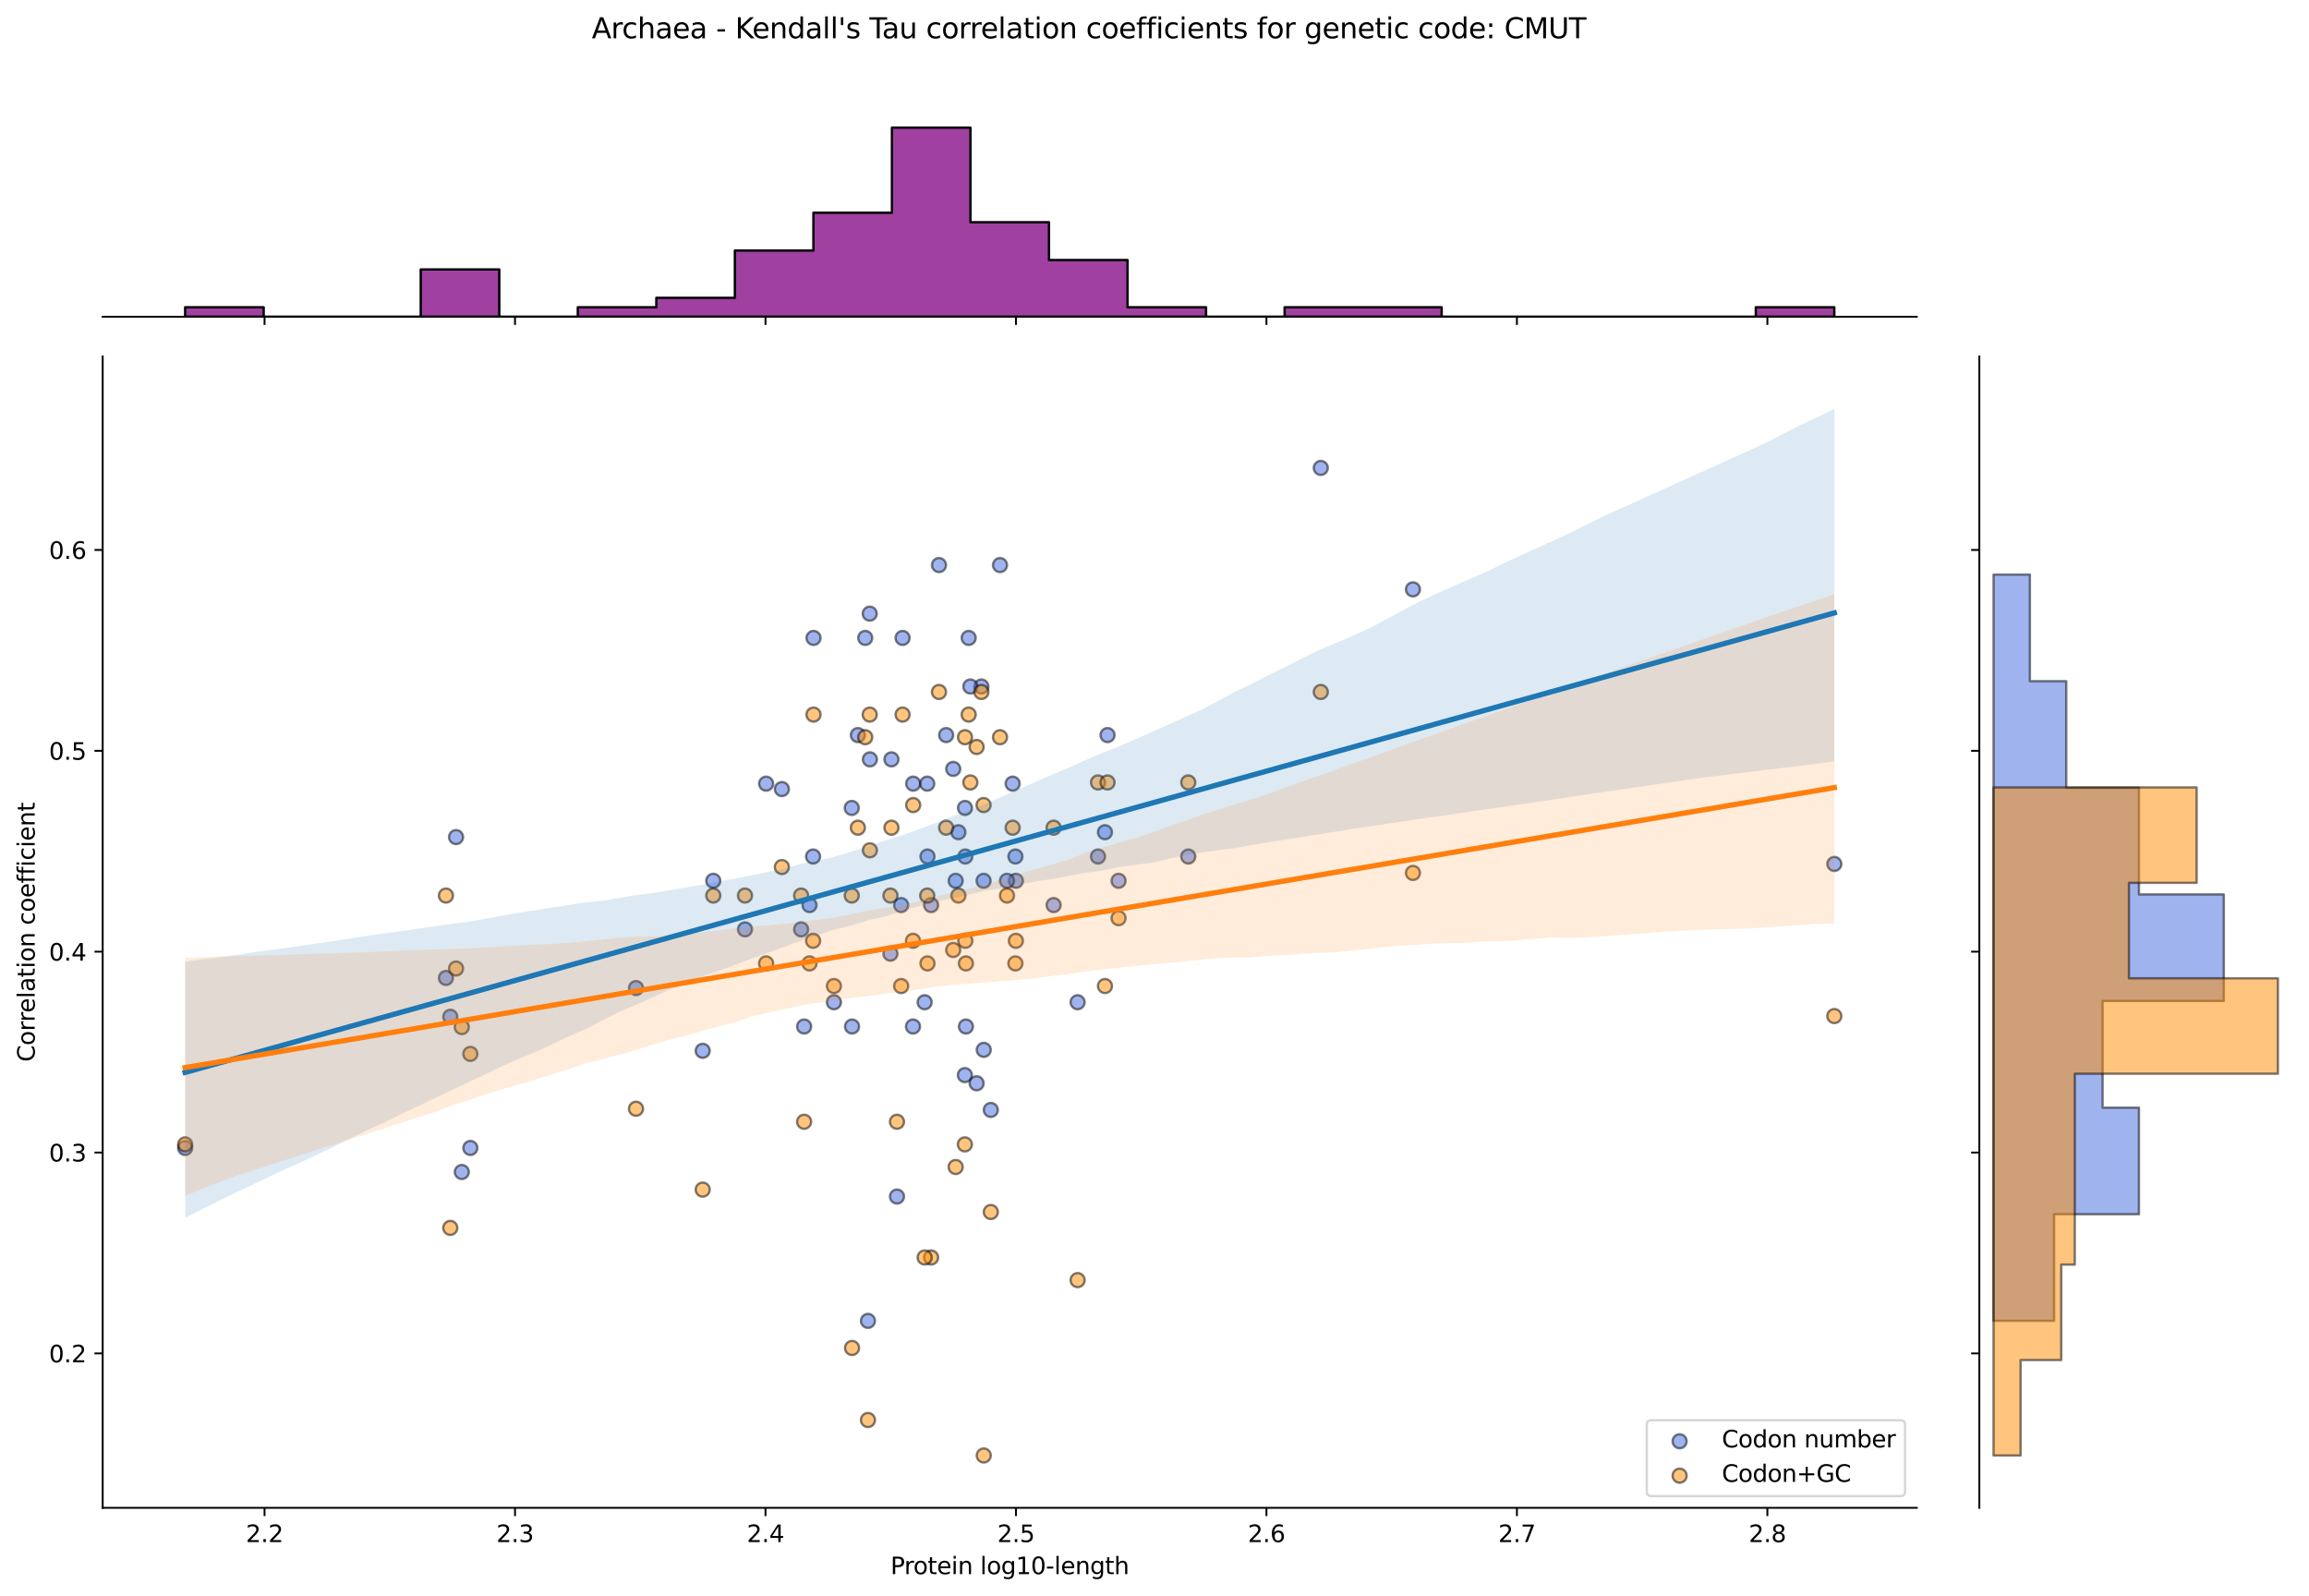 <?xml version="1.0" encoding="utf-8" standalone="no"?>
<!DOCTYPE svg PUBLIC "-//W3C//DTD SVG 1.1//EN"
  "http://www.w3.org/Graphics/SVG/1.1/DTD/svg11.dtd">
<svg xmlns:xlink="http://www.w3.org/1999/xlink" width="984.456pt" height="680.423pt" viewBox="0 0 984.456 680.423" xmlns="http://www.w3.org/2000/svg" version="1.1">
 <defs>
  <style type="text/css">*{stroke-linejoin: round; stroke-linecap: butt}</style>
 </defs>
 <g id="figure_1">
  <g id="patch_1">
   <path d="M 0 680.423 
L 984.456 680.423 
L 984.456 0 
L 0 0 
z
" style="fill: #ffffff"/>
  </g>
  <g id="axes_1">
   <g id="patch_2">
    <path d="M 43.781 642.867 
L 817.232 642.867 
L 817.232 151.966 
L 43.781 151.966 
z
" style="fill: #ffffff"/>
   </g>
   <g id="PathCollection_1">
    <defs>
     <path id="mb80a6fc2a7" d="M 0 3 
C 0.796 3 1.559 2.684 2.121 2.121 
C 2.684 1.559 3 0.796 3 0 
C 3 -0.796 2.684 -1.559 2.121 -2.121 
C 1.559 -2.684 0.796 -3 0 -3 
C -0.796 -3 -1.559 -2.684 -2.121 -2.121 
C -2.684 -1.559 -3 -0.796 -3 0 
C -3 0.796 -2.684 1.559 -2.121 2.121 
C -1.559 2.684 -0.796 3 0 3 
z
" style="stroke: #000000; stroke-opacity: 0.5"/>
    </defs>
    <g clip-path="url(#p92c3c95609)">
     <use xlink:href="#mb80a6fc2a7" x="342.846" y="437.658" style="fill: #4169e1; fill-opacity: 0.5; stroke: #000000; stroke-opacity: 0.5"/>
     <use xlink:href="#mb80a6fc2a7" x="368.895" y="271.98" style="fill: #4169e1; fill-opacity: 0.5; stroke: #000000; stroke-opacity: 0.5"/>
     <use xlink:href="#mb80a6fc2a7" x="380.077" y="323.755" style="fill: #4169e1; fill-opacity: 0.5; stroke: #000000; stroke-opacity: 0.5"/>
     <use xlink:href="#mb80a6fc2a7" x="379.645" y="406.594" style="fill: #4169e1; fill-opacity: 0.5; stroke: #000000; stroke-opacity: 0.5"/>
     <use xlink:href="#mb80a6fc2a7" x="408.621" y="354.819" style="fill: #4169e1; fill-opacity: 0.5; stroke: #000000; stroke-opacity: 0.5"/>
     <use xlink:href="#mb80a6fc2a7" x="317.634" y="396.239" style="fill: #4169e1; fill-opacity: 0.5; stroke: #000000; stroke-opacity: 0.5"/>
     <use xlink:href="#mb80a6fc2a7" x="419.358" y="375.529" style="fill: #4169e1; fill-opacity: 0.5; stroke: #000000; stroke-opacity: 0.5"/>
     <use xlink:href="#mb80a6fc2a7" x="389.341" y="334.11" style="fill: #4169e1; fill-opacity: 0.5; stroke: #000000; stroke-opacity: 0.5"/>
     <use xlink:href="#mb80a6fc2a7" x="602.416" y="251.271" style="fill: #4169e1; fill-opacity: 0.5; stroke: #000000; stroke-opacity: 0.5"/>
     <use xlink:href="#mb80a6fc2a7" x="196.892" y="499.675" style="fill: #4169e1; fill-opacity: 0.5; stroke: #000000; stroke-opacity: 0.5"/>
     <use xlink:href="#mb80a6fc2a7" x="271.167" y="421.264" style="fill: #4169e1; fill-opacity: 0.5; stroke: #000000; stroke-opacity: 0.5"/>
     <use xlink:href="#mb80a6fc2a7" x="432.925" y="365.174" style="fill: #4169e1; fill-opacity: 0.5; stroke: #000000; stroke-opacity: 0.5"/>
     <use xlink:href="#mb80a6fc2a7" x="333.357" y="336.423" style="fill: #4169e1; fill-opacity: 0.5; stroke: #000000; stroke-opacity: 0.5"/>
     <use xlink:href="#mb80a6fc2a7" x="363.273" y="437.658" style="fill: #4169e1; fill-opacity: 0.5; stroke: #000000; stroke-opacity: 0.5"/>
     <use xlink:href="#mb80a6fc2a7" x="411.374" y="458.368" style="fill: #4169e1; fill-opacity: 0.5; stroke: #000000; stroke-opacity: 0.5"/>
     <use xlink:href="#mb80a6fc2a7" x="365.755" y="313.4" style="fill: #4169e1; fill-opacity: 0.5; stroke: #000000; stroke-opacity: 0.5"/>
     <use xlink:href="#mb80a6fc2a7" x="345.141" y="385.884" style="fill: #4169e1; fill-opacity: 0.5; stroke: #000000; stroke-opacity: 0.5"/>
     <use xlink:href="#mb80a6fc2a7" x="476.909" y="375.529" style="fill: #4169e1; fill-opacity: 0.5; stroke: #000000; stroke-opacity: 0.5"/>
     <use xlink:href="#mb80a6fc2a7" x="341.569" y="396.239" style="fill: #4169e1; fill-opacity: 0.5; stroke: #000000; stroke-opacity: 0.5"/>
     <use xlink:href="#mb80a6fc2a7" x="382.434" y="510.143" style="fill: #4169e1; fill-opacity: 0.5; stroke: #000000; stroke-opacity: 0.5"/>
     <use xlink:href="#mb80a6fc2a7" x="418.42" y="292.69" style="fill: #4169e1; fill-opacity: 0.5; stroke: #000000; stroke-opacity: 0.5"/>
     <use xlink:href="#mb80a6fc2a7" x="384.82" y="271.98" style="fill: #4169e1; fill-opacity: 0.5; stroke: #000000; stroke-opacity: 0.5"/>
     <use xlink:href="#mb80a6fc2a7" x="370.886" y="323.755" style="fill: #4169e1; fill-opacity: 0.5; stroke: #000000; stroke-opacity: 0.5"/>
     <use xlink:href="#mb80a6fc2a7" x="389.261" y="437.658" style="fill: #4169e1; fill-opacity: 0.5; stroke: #000000; stroke-opacity: 0.5"/>
     <use xlink:href="#mb80a6fc2a7" x="563.124" y="199.496" style="fill: #4169e1; fill-opacity: 0.5; stroke: #000000; stroke-opacity: 0.5"/>
     <use xlink:href="#mb80a6fc2a7" x="395.439" y="365.174" style="fill: #4169e1; fill-opacity: 0.5; stroke: #000000; stroke-opacity: 0.5"/>
     <use xlink:href="#mb80a6fc2a7" x="407.459" y="375.529" style="fill: #4169e1; fill-opacity: 0.5; stroke: #000000; stroke-opacity: 0.5"/>
     <use xlink:href="#mb80a6fc2a7" x="194.444" y="356.895" style="fill: #4169e1; fill-opacity: 0.5; stroke: #000000; stroke-opacity: 0.5"/>
     <use xlink:href="#mb80a6fc2a7" x="468.143" y="365.174" style="fill: #4169e1; fill-opacity: 0.5; stroke: #000000; stroke-opacity: 0.5"/>
     <use xlink:href="#mb80a6fc2a7" x="370.81" y="261.626" style="fill: #4169e1; fill-opacity: 0.5; stroke: #000000; stroke-opacity: 0.5"/>
     <use xlink:href="#mb80a6fc2a7" x="782.075" y="368.347" style="fill: #4169e1; fill-opacity: 0.5; stroke: #000000; stroke-opacity: 0.5"/>
     <use xlink:href="#mb80a6fc2a7" x="78.938" y="489.433" style="fill: #4169e1; fill-opacity: 0.5; stroke: #000000; stroke-opacity: 0.5"/>
     <use xlink:href="#mb80a6fc2a7" x="395.331" y="334.11" style="fill: #4169e1; fill-opacity: 0.5; stroke: #000000; stroke-opacity: 0.5"/>
     <use xlink:href="#mb80a6fc2a7" x="411.825" y="437.658" style="fill: #4169e1; fill-opacity: 0.5; stroke: #000000; stroke-opacity: 0.5"/>
     <use xlink:href="#mb80a6fc2a7" x="384.217" y="385.884" style="fill: #4169e1; fill-opacity: 0.5; stroke: #000000; stroke-opacity: 0.5"/>
     <use xlink:href="#mb80a6fc2a7" x="431.75" y="334.11" style="fill: #4169e1; fill-opacity: 0.5; stroke: #000000; stroke-opacity: 0.5"/>
     <use xlink:href="#mb80a6fc2a7" x="355.552" y="427.304" style="fill: #4169e1; fill-opacity: 0.5; stroke: #000000; stroke-opacity: 0.5"/>
     <use xlink:href="#mb80a6fc2a7" x="433.131" y="375.529" style="fill: #4169e1; fill-opacity: 0.5; stroke: #000000; stroke-opacity: 0.5"/>
     <use xlink:href="#mb80a6fc2a7" x="413.718" y="292.69" style="fill: #4169e1; fill-opacity: 0.5; stroke: #000000; stroke-opacity: 0.5"/>
     <use xlink:href="#mb80a6fc2a7" x="191.984" y="433.489" style="fill: #4169e1; fill-opacity: 0.5; stroke: #000000; stroke-opacity: 0.5"/>
     <use xlink:href="#mb80a6fc2a7" x="299.602" y="448.013" style="fill: #4169e1; fill-opacity: 0.5; stroke: #000000; stroke-opacity: 0.5"/>
     <use xlink:href="#mb80a6fc2a7" x="304.114" y="375.529" style="fill: #4169e1; fill-opacity: 0.5; stroke: #000000; stroke-opacity: 0.5"/>
     <use xlink:href="#mb80a6fc2a7" x="400.342" y="240.916" style="fill: #4169e1; fill-opacity: 0.5; stroke: #000000; stroke-opacity: 0.5"/>
     <use xlink:href="#mb80a6fc2a7" x="396.987" y="385.884" style="fill: #4169e1; fill-opacity: 0.5; stroke: #000000; stroke-opacity: 0.5"/>
     <use xlink:href="#mb80a6fc2a7" x="506.624" y="365.174" style="fill: #4169e1; fill-opacity: 0.5; stroke: #000000; stroke-opacity: 0.5"/>
     <use xlink:href="#mb80a6fc2a7" x="411.57" y="365.174" style="fill: #4169e1; fill-opacity: 0.5; stroke: #000000; stroke-opacity: 0.5"/>
     <use xlink:href="#mb80a6fc2a7" x="406.407" y="327.824" style="fill: #4169e1; fill-opacity: 0.5; stroke: #000000; stroke-opacity: 0.5"/>
     <use xlink:href="#mb80a6fc2a7" x="449.215" y="385.884" style="fill: #4169e1; fill-opacity: 0.5; stroke: #000000; stroke-opacity: 0.5"/>
     <use xlink:href="#mb80a6fc2a7" x="363.153" y="344.465" style="fill: #4169e1; fill-opacity: 0.5; stroke: #000000; stroke-opacity: 0.5"/>
     <use xlink:href="#mb80a6fc2a7" x="346.85" y="271.98" style="fill: #4169e1; fill-opacity: 0.5; stroke: #000000; stroke-opacity: 0.5"/>
     <use xlink:href="#mb80a6fc2a7" x="471.111" y="354.819" style="fill: #4169e1; fill-opacity: 0.5; stroke: #000000; stroke-opacity: 0.5"/>
     <use xlink:href="#mb80a6fc2a7" x="411.431" y="344.465" style="fill: #4169e1; fill-opacity: 0.5; stroke: #000000; stroke-opacity: 0.5"/>
     <use xlink:href="#mb80a6fc2a7" x="459.448" y="427.304" style="fill: #4169e1; fill-opacity: 0.5; stroke: #000000; stroke-opacity: 0.5"/>
     <use xlink:href="#mb80a6fc2a7" x="200.539" y="489.433" style="fill: #4169e1; fill-opacity: 0.5; stroke: #000000; stroke-opacity: 0.5"/>
     <use xlink:href="#mb80a6fc2a7" x="190.13" y="416.949" style="fill: #4169e1; fill-opacity: 0.5; stroke: #000000; stroke-opacity: 0.5"/>
     <use xlink:href="#mb80a6fc2a7" x="472.205" y="313.4" style="fill: #4169e1; fill-opacity: 0.5; stroke: #000000; stroke-opacity: 0.5"/>
     <use xlink:href="#mb80a6fc2a7" x="394.231" y="427.304" style="fill: #4169e1; fill-opacity: 0.5; stroke: #000000; stroke-opacity: 0.5"/>
     <use xlink:href="#mb80a6fc2a7" x="419.429" y="447.599" style="fill: #4169e1; fill-opacity: 0.5; stroke: #000000; stroke-opacity: 0.5"/>
     <use xlink:href="#mb80a6fc2a7" x="429.342" y="375.529" style="fill: #4169e1; fill-opacity: 0.5; stroke: #000000; stroke-opacity: 0.5"/>
     <use xlink:href="#mb80a6fc2a7" x="426.364" y="240.916" style="fill: #4169e1; fill-opacity: 0.5; stroke: #000000; stroke-opacity: 0.5"/>
     <use xlink:href="#mb80a6fc2a7" x="346.669" y="365.174" style="fill: #4169e1; fill-opacity: 0.5; stroke: #000000; stroke-opacity: 0.5"/>
     <use xlink:href="#mb80a6fc2a7" x="422.44" y="473.225" style="fill: #4169e1; fill-opacity: 0.5; stroke: #000000; stroke-opacity: 0.5"/>
     <use xlink:href="#mb80a6fc2a7" x="326.64" y="334.11" style="fill: #4169e1; fill-opacity: 0.5; stroke: #000000; stroke-opacity: 0.5"/>
     <use xlink:href="#mb80a6fc2a7" x="403.4" y="313.4" style="fill: #4169e1; fill-opacity: 0.5; stroke: #000000; stroke-opacity: 0.5"/>
     <use xlink:href="#mb80a6fc2a7" x="413" y="271.98" style="fill: #4169e1; fill-opacity: 0.5; stroke: #000000; stroke-opacity: 0.5"/>
     <use xlink:href="#mb80a6fc2a7" x="370.06" y="563.155" style="fill: #4169e1; fill-opacity: 0.5; stroke: #000000; stroke-opacity: 0.5"/>
     <use xlink:href="#mb80a6fc2a7" x="416.397" y="461.856" style="fill: #4169e1; fill-opacity: 0.5; stroke: #000000; stroke-opacity: 0.5"/>
    </g>
   </g>
   <g id="PathCollection_2">
    <defs>
     <path id="m0c45f0b6ad" d="M 0 3 
C 0.796 3 1.559 2.684 2.121 2.121 
C 2.684 1.559 3 0.796 3 0 
C 3 -0.796 2.684 -1.559 2.121 -2.121 
C 1.559 -2.684 0.796 -3 0 -3 
C -0.796 -3 -1.559 -2.684 -2.121 -2.121 
C -2.684 -1.559 -3 -0.796 -3 0 
C -3 0.796 -2.684 1.559 -2.121 2.121 
C -1.559 2.684 -0.796 3 0 3 
z
" style="stroke: #000000; stroke-opacity: 0.5"/>
    </defs>
    <g clip-path="url(#p92c3c95609)">
     <use xlink:href="#m0c45f0b6ad" x="342.846" y="478.263" style="fill: #ff8c00; fill-opacity: 0.5; stroke: #000000; stroke-opacity: 0.5"/>
     <use xlink:href="#m0c45f0b6ad" x="368.895" y="314.31" style="fill: #ff8c00; fill-opacity: 0.5; stroke: #000000; stroke-opacity: 0.5"/>
     <use xlink:href="#m0c45f0b6ad" x="380.077" y="352.887" style="fill: #ff8c00; fill-opacity: 0.5; stroke: #000000; stroke-opacity: 0.5"/>
     <use xlink:href="#m0c45f0b6ad" x="379.645" y="381.82" style="fill: #ff8c00; fill-opacity: 0.5; stroke: #000000; stroke-opacity: 0.5"/>
     <use xlink:href="#m0c45f0b6ad" x="408.621" y="381.82" style="fill: #ff8c00; fill-opacity: 0.5; stroke: #000000; stroke-opacity: 0.5"/>
     <use xlink:href="#m0c45f0b6ad" x="317.634" y="381.82" style="fill: #ff8c00; fill-opacity: 0.5; stroke: #000000; stroke-opacity: 0.5"/>
     <use xlink:href="#m0c45f0b6ad" x="419.358" y="343.243" style="fill: #ff8c00; fill-opacity: 0.5; stroke: #000000; stroke-opacity: 0.5"/>
     <use xlink:href="#m0c45f0b6ad" x="389.341" y="343.243" style="fill: #ff8c00; fill-opacity: 0.5; stroke: #000000; stroke-opacity: 0.5"/>
     <use xlink:href="#m0c45f0b6ad" x="602.416" y="372.176" style="fill: #ff8c00; fill-opacity: 0.5; stroke: #000000; stroke-opacity: 0.5"/>
     <use xlink:href="#m0c45f0b6ad" x="196.892" y="437.903" style="fill: #ff8c00; fill-opacity: 0.5; stroke: #000000; stroke-opacity: 0.5"/>
     <use xlink:href="#m0c45f0b6ad" x="271.167" y="472.715" style="fill: #ff8c00; fill-opacity: 0.5; stroke: #000000; stroke-opacity: 0.5"/>
     <use xlink:href="#m0c45f0b6ad" x="432.925" y="410.753" style="fill: #ff8c00; fill-opacity: 0.5; stroke: #000000; stroke-opacity: 0.5"/>
     <use xlink:href="#m0c45f0b6ad" x="333.357" y="369.668" style="fill: #ff8c00; fill-opacity: 0.5; stroke: #000000; stroke-opacity: 0.5"/>
     <use xlink:href="#m0c45f0b6ad" x="363.273" y="574.707" style="fill: #ff8c00; fill-opacity: 0.5; stroke: #000000; stroke-opacity: 0.5"/>
     <use xlink:href="#m0c45f0b6ad" x="411.374" y="487.908" style="fill: #ff8c00; fill-opacity: 0.5; stroke: #000000; stroke-opacity: 0.5"/>
     <use xlink:href="#m0c45f0b6ad" x="365.755" y="352.887" style="fill: #ff8c00; fill-opacity: 0.5; stroke: #000000; stroke-opacity: 0.5"/>
     <use xlink:href="#m0c45f0b6ad" x="345.141" y="410.753" style="fill: #ff8c00; fill-opacity: 0.5; stroke: #000000; stroke-opacity: 0.5"/>
     <use xlink:href="#m0c45f0b6ad" x="476.909" y="391.465" style="fill: #ff8c00; fill-opacity: 0.5; stroke: #000000; stroke-opacity: 0.5"/>
     <use xlink:href="#m0c45f0b6ad" x="341.569" y="381.82" style="fill: #ff8c00; fill-opacity: 0.5; stroke: #000000; stroke-opacity: 0.5"/>
     <use xlink:href="#m0c45f0b6ad" x="382.434" y="478.263" style="fill: #ff8c00; fill-opacity: 0.5; stroke: #000000; stroke-opacity: 0.5"/>
     <use xlink:href="#m0c45f0b6ad" x="418.42" y="295.021" style="fill: #ff8c00; fill-opacity: 0.5; stroke: #000000; stroke-opacity: 0.5"/>
     <use xlink:href="#m0c45f0b6ad" x="384.82" y="304.666" style="fill: #ff8c00; fill-opacity: 0.5; stroke: #000000; stroke-opacity: 0.5"/>
     <use xlink:href="#m0c45f0b6ad" x="370.886" y="362.532" style="fill: #ff8c00; fill-opacity: 0.5; stroke: #000000; stroke-opacity: 0.5"/>
     <use xlink:href="#m0c45f0b6ad" x="389.261" y="401.109" style="fill: #ff8c00; fill-opacity: 0.5; stroke: #000000; stroke-opacity: 0.5"/>
     <use xlink:href="#m0c45f0b6ad" x="563.124" y="295.021" style="fill: #ff8c00; fill-opacity: 0.5; stroke: #000000; stroke-opacity: 0.5"/>
     <use xlink:href="#m0c45f0b6ad" x="395.439" y="410.753" style="fill: #ff8c00; fill-opacity: 0.5; stroke: #000000; stroke-opacity: 0.5"/>
     <use xlink:href="#m0c45f0b6ad" x="407.459" y="497.552" style="fill: #ff8c00; fill-opacity: 0.5; stroke: #000000; stroke-opacity: 0.5"/>
     <use xlink:href="#m0c45f0b6ad" x="194.444" y="412.917" style="fill: #ff8c00; fill-opacity: 0.5; stroke: #000000; stroke-opacity: 0.5"/>
     <use xlink:href="#m0c45f0b6ad" x="468.143" y="333.599" style="fill: #ff8c00; fill-opacity: 0.5; stroke: #000000; stroke-opacity: 0.5"/>
     <use xlink:href="#m0c45f0b6ad" x="370.81" y="304.666" style="fill: #ff8c00; fill-opacity: 0.5; stroke: #000000; stroke-opacity: 0.5"/>
     <use xlink:href="#m0c45f0b6ad" x="782.075" y="433.201" style="fill: #ff8c00; fill-opacity: 0.5; stroke: #000000; stroke-opacity: 0.5"/>
     <use xlink:href="#m0c45f0b6ad" x="78.938" y="487.908" style="fill: #ff8c00; fill-opacity: 0.5; stroke: #000000; stroke-opacity: 0.5"/>
     <use xlink:href="#m0c45f0b6ad" x="395.331" y="381.82" style="fill: #ff8c00; fill-opacity: 0.5; stroke: #000000; stroke-opacity: 0.5"/>
     <use xlink:href="#m0c45f0b6ad" x="411.825" y="410.753" style="fill: #ff8c00; fill-opacity: 0.5; stroke: #000000; stroke-opacity: 0.5"/>
     <use xlink:href="#m0c45f0b6ad" x="384.217" y="420.397" style="fill: #ff8c00; fill-opacity: 0.5; stroke: #000000; stroke-opacity: 0.5"/>
     <use xlink:href="#m0c45f0b6ad" x="431.75" y="352.887" style="fill: #ff8c00; fill-opacity: 0.5; stroke: #000000; stroke-opacity: 0.5"/>
     <use xlink:href="#m0c45f0b6ad" x="355.552" y="420.397" style="fill: #ff8c00; fill-opacity: 0.5; stroke: #000000; stroke-opacity: 0.5"/>
     <use xlink:href="#m0c45f0b6ad" x="433.131" y="401.109" style="fill: #ff8c00; fill-opacity: 0.5; stroke: #000000; stroke-opacity: 0.5"/>
     <use xlink:href="#m0c45f0b6ad" x="413.718" y="333.599" style="fill: #ff8c00; fill-opacity: 0.5; stroke: #000000; stroke-opacity: 0.5"/>
     <use xlink:href="#m0c45f0b6ad" x="191.984" y="523.508" style="fill: #ff8c00; fill-opacity: 0.5; stroke: #000000; stroke-opacity: 0.5"/>
     <use xlink:href="#m0c45f0b6ad" x="299.602" y="507.196" style="fill: #ff8c00; fill-opacity: 0.5; stroke: #000000; stroke-opacity: 0.5"/>
     <use xlink:href="#m0c45f0b6ad" x="304.114" y="381.82" style="fill: #ff8c00; fill-opacity: 0.5; stroke: #000000; stroke-opacity: 0.5"/>
     <use xlink:href="#m0c45f0b6ad" x="400.342" y="295.021" style="fill: #ff8c00; fill-opacity: 0.5; stroke: #000000; stroke-opacity: 0.5"/>
     <use xlink:href="#m0c45f0b6ad" x="396.987" y="536.129" style="fill: #ff8c00; fill-opacity: 0.5; stroke: #000000; stroke-opacity: 0.5"/>
     <use xlink:href="#m0c45f0b6ad" x="506.624" y="333.599" style="fill: #ff8c00; fill-opacity: 0.5; stroke: #000000; stroke-opacity: 0.5"/>
     <use xlink:href="#m0c45f0b6ad" x="411.57" y="401.109" style="fill: #ff8c00; fill-opacity: 0.5; stroke: #000000; stroke-opacity: 0.5"/>
     <use xlink:href="#m0c45f0b6ad" x="406.407" y="405.026" style="fill: #ff8c00; fill-opacity: 0.5; stroke: #000000; stroke-opacity: 0.5"/>
     <use xlink:href="#m0c45f0b6ad" x="449.215" y="352.887" style="fill: #ff8c00; fill-opacity: 0.5; stroke: #000000; stroke-opacity: 0.5"/>
     <use xlink:href="#m0c45f0b6ad" x="363.153" y="381.82" style="fill: #ff8c00; fill-opacity: 0.5; stroke: #000000; stroke-opacity: 0.5"/>
     <use xlink:href="#m0c45f0b6ad" x="346.85" y="304.666" style="fill: #ff8c00; fill-opacity: 0.5; stroke: #000000; stroke-opacity: 0.5"/>
     <use xlink:href="#m0c45f0b6ad" x="471.111" y="420.397" style="fill: #ff8c00; fill-opacity: 0.5; stroke: #000000; stroke-opacity: 0.5"/>
     <use xlink:href="#m0c45f0b6ad" x="411.431" y="314.31" style="fill: #ff8c00; fill-opacity: 0.5; stroke: #000000; stroke-opacity: 0.5"/>
     <use xlink:href="#m0c45f0b6ad" x="459.448" y="545.774" style="fill: #ff8c00; fill-opacity: 0.5; stroke: #000000; stroke-opacity: 0.5"/>
     <use xlink:href="#m0c45f0b6ad" x="200.539" y="449.33" style="fill: #ff8c00; fill-opacity: 0.5; stroke: #000000; stroke-opacity: 0.5"/>
     <use xlink:href="#m0c45f0b6ad" x="190.13" y="381.82" style="fill: #ff8c00; fill-opacity: 0.5; stroke: #000000; stroke-opacity: 0.5"/>
     <use xlink:href="#m0c45f0b6ad" x="472.205" y="333.599" style="fill: #ff8c00; fill-opacity: 0.5; stroke: #000000; stroke-opacity: 0.5"/>
     <use xlink:href="#m0c45f0b6ad" x="394.231" y="536.129" style="fill: #ff8c00; fill-opacity: 0.5; stroke: #000000; stroke-opacity: 0.5"/>
     <use xlink:href="#m0c45f0b6ad" x="419.429" y="620.553" style="fill: #ff8c00; fill-opacity: 0.5; stroke: #000000; stroke-opacity: 0.5"/>
     <use xlink:href="#m0c45f0b6ad" x="429.342" y="381.82" style="fill: #ff8c00; fill-opacity: 0.5; stroke: #000000; stroke-opacity: 0.5"/>
     <use xlink:href="#m0c45f0b6ad" x="426.364" y="314.31" style="fill: #ff8c00; fill-opacity: 0.5; stroke: #000000; stroke-opacity: 0.5"/>
     <use xlink:href="#m0c45f0b6ad" x="346.669" y="401.109" style="fill: #ff8c00; fill-opacity: 0.5; stroke: #000000; stroke-opacity: 0.5"/>
     <use xlink:href="#m0c45f0b6ad" x="422.44" y="516.735" style="fill: #ff8c00; fill-opacity: 0.5; stroke: #000000; stroke-opacity: 0.5"/>
     <use xlink:href="#m0c45f0b6ad" x="326.64" y="410.753" style="fill: #ff8c00; fill-opacity: 0.5; stroke: #000000; stroke-opacity: 0.5"/>
     <use xlink:href="#m0c45f0b6ad" x="403.4" y="352.887" style="fill: #ff8c00; fill-opacity: 0.5; stroke: #000000; stroke-opacity: 0.5"/>
     <use xlink:href="#m0c45f0b6ad" x="413" y="304.666" style="fill: #ff8c00; fill-opacity: 0.5; stroke: #000000; stroke-opacity: 0.5"/>
     <use xlink:href="#m0c45f0b6ad" x="370.06" y="605.421" style="fill: #ff8c00; fill-opacity: 0.5; stroke: #000000; stroke-opacity: 0.5"/>
     <use xlink:href="#m0c45f0b6ad" x="416.397" y="318.473" style="fill: #ff8c00; fill-opacity: 0.5; stroke: #000000; stroke-opacity: 0.5"/>
    </g>
   </g>
   <g id="PolyCollection_1">
    <path d="M 78.938 410.022 
L 78.938 519.184 
L 86.04 515.619 
L 93.143 512.052 
L 100.245 508.558 
L 107.348 505.256 
L 114.45 501.887 
L 121.552 498.513 
L 128.655 495.329 
L 135.757 492.022 
L 142.86 488.607 
L 149.962 485.078 
L 157.064 481.641 
L 164.167 478.375 
L 171.269 474.923 
L 178.372 471.553 
L 185.474 468.151 
L 192.576 464.785 
L 199.679 461.419 
L 206.781 458.053 
L 213.884 454.68 
L 220.986 451.544 
L 228.088 448.591 
L 235.191 445.353 
L 242.293 441.898 
L 249.396 438.923 
L 256.498 435.259 
L 263.6 431.588 
L 270.703 428.622 
L 277.805 425.409 
L 284.908 422.164 
L 292.01 419.181 
L 299.112 416.344 
L 306.215 414.004 
L 313.317 411.39 
L 320.419 408.699 
L 327.522 406.194 
L 334.624 403.594 
L 341.727 400.974 
L 348.829 398.623 
L 355.931 396.285 
L 363.034 394.565 
L 370.136 392.328 
L 377.239 390.836 
L 384.341 388.405 
L 391.443 386.416 
L 398.546 384.647 
L 405.648 383.106 
L 412.751 381.571 
L 419.853 379.753 
L 426.955 378.709 
L 434.058 377.24 
L 441.16 375.904 
L 448.263 374.792 
L 455.365 373.499 
L 462.467 372.2 
L 469.57 371.198 
L 476.672 369.754 
L 483.775 368.761 
L 490.877 367.83 
L 497.979 366.263 
L 505.082 364.645 
L 512.184 363.478 
L 519.287 362.481 
L 526.389 361.646 
L 533.491 360.313 
L 540.594 359.163 
L 547.696 358 
L 554.799 356.905 
L 561.901 355.809 
L 569.003 354.649 
L 576.106 353.469 
L 583.208 352.419 
L 590.31 351.392 
L 597.413 350.326 
L 604.515 349.231 
L 611.618 348.269 
L 618.72 347.227 
L 625.822 346.184 
L 632.925 345.141 
L 640.027 344.135 
L 647.13 343.113 
L 654.232 342.086 
L 661.334 341.017 
L 668.437 339.926 
L 675.539 338.881 
L 682.642 337.823 
L 689.744 336.806 
L 696.846 335.772 
L 703.949 334.738 
L 711.051 333.7 
L 718.154 332.661 
L 725.256 331.629 
L 732.358 330.772 
L 739.461 329.908 
L 746.563 329.043 
L 753.666 328.178 
L 760.768 327.318 
L 767.87 326.467 
L 774.973 325.608 
L 782.075 324.563 
L 782.075 174.279 
L 782.075 174.279 
L 774.973 177.833 
L 767.87 181.047 
L 760.768 184.69 
L 753.666 188.461 
L 746.563 191.72 
L 739.461 194.917 
L 732.358 198.114 
L 725.256 201.318 
L 718.154 204.527 
L 711.051 207.737 
L 703.949 210.947 
L 696.846 214.157 
L 689.744 217.367 
L 682.642 220.608 
L 675.539 224.132 
L 668.437 227.655 
L 661.334 230.903 
L 654.232 234.132 
L 647.13 237.37 
L 640.027 240.668 
L 632.925 244.184 
L 625.822 247.194 
L 618.72 250.296 
L 611.618 253.519 
L 604.515 256.818 
L 597.413 260.608 
L 590.31 264.398 
L 583.208 268.188 
L 576.106 271.336 
L 569.003 274.359 
L 561.901 277.381 
L 554.799 280.836 
L 547.696 284.514 
L 540.594 287.942 
L 533.491 291.694 
L 526.389 294.948 
L 519.287 298.864 
L 512.184 302.687 
L 505.082 305.782 
L 497.979 309.045 
L 490.877 312.171 
L 483.775 315.321 
L 476.672 318.412 
L 469.57 321.18 
L 462.467 324.254 
L 455.365 327.401 
L 448.263 330.434 
L 441.16 333.51 
L 434.058 336.589 
L 426.955 339.762 
L 419.853 342.708 
L 412.751 345.785 
L 405.648 348.239 
L 398.546 351.044 
L 391.443 353.662 
L 384.341 356.204 
L 377.239 358.395 
L 370.136 360.941 
L 363.034 363.064 
L 355.931 365.206 
L 348.829 366.853 
L 341.727 368.226 
L 334.624 370.35 
L 327.522 371.745 
L 320.419 373.2 
L 313.317 374.643 
L 306.215 375.844 
L 299.112 377.227 
L 292.01 378.464 
L 284.908 379.667 
L 277.805 380.839 
L 270.703 381.703 
L 263.6 382.908 
L 256.498 384.116 
L 249.396 384.756 
L 242.293 385.853 
L 235.191 386.97 
L 228.088 388.089 
L 220.986 389.208 
L 213.884 390.416 
L 206.781 391.75 
L 199.679 392.972 
L 192.576 393.871 
L 185.474 394.929 
L 178.372 395.892 
L 171.269 396.993 
L 164.167 397.857 
L 157.064 398.89 
L 149.962 400.061 
L 142.86 401.173 
L 135.757 402.161 
L 128.655 403.149 
L 121.552 404.19 
L 114.45 405.126 
L 107.348 406.097 
L 100.245 407.242 
L 93.143 408.217 
L 86.04 409.041 
L 78.938 410.022 
z
" clip-path="url(#p92c3c95609)" style="fill: #1f77b4; fill-opacity: 0.15"/>
   </g>
   <g id="PolyCollection_2">
    <path d="M 78.938 408.359 
L 78.938 509.816 
L 86.04 506.955 
L 93.143 504.094 
L 100.245 501.496 
L 107.348 499.211 
L 114.45 496.926 
L 121.552 494.641 
L 128.655 492.356 
L 135.757 490.071 
L 142.86 487.786 
L 149.962 485.501 
L 157.064 483.259 
L 164.167 480.94 
L 171.269 478.559 
L 178.372 476.286 
L 185.474 474.095 
L 192.576 471.39 
L 199.679 469.1 
L 206.781 466.658 
L 213.884 464.365 
L 220.986 462.449 
L 228.088 460.311 
L 235.191 458.066 
L 242.293 455.86 
L 249.396 453.412 
L 256.498 451.625 
L 263.6 449.726 
L 270.703 447.813 
L 277.805 445.546 
L 284.908 443.439 
L 292.01 441.701 
L 299.112 439.636 
L 306.215 437.664 
L 313.317 435.874 
L 320.419 433.357 
L 327.522 431.705 
L 334.624 430.203 
L 341.727 428.633 
L 348.829 427.431 
L 355.931 426.486 
L 363.034 425.436 
L 370.136 424.686 
L 377.239 423.623 
L 384.341 422.911 
L 391.443 421.854 
L 398.546 420.726 
L 405.648 419.942 
L 412.751 419.41 
L 419.853 418.87 
L 426.955 418.341 
L 434.058 417.734 
L 441.16 417.048 
L 448.263 416.1 
L 455.365 415.316 
L 462.467 414.272 
L 469.57 413.358 
L 476.672 412.652 
L 483.775 411.847 
L 490.877 411.076 
L 497.979 410.566 
L 505.082 409.884 
L 512.184 409.184 
L 519.287 408.497 
L 526.389 408.263 
L 533.491 408.171 
L 540.594 407.494 
L 547.696 407.243 
L 554.799 406.64 
L 561.901 406.273 
L 569.003 406.002 
L 576.106 405.292 
L 583.208 404.547 
L 590.31 403.789 
L 597.413 403.17 
L 604.515 402.866 
L 611.618 402.252 
L 618.72 402.099 
L 625.822 401.946 
L 632.925 401.336 
L 640.027 401.365 
L 647.13 400.837 
L 654.232 400.244 
L 661.334 399.65 
L 668.437 399.829 
L 675.539 399.679 
L 682.642 399.206 
L 689.744 398.723 
L 696.846 398.194 
L 703.949 397.665 
L 711.051 397.137 
L 718.154 396.72 
L 725.256 396.424 
L 732.358 396.215 
L 739.461 396.005 
L 746.563 395.793 
L 753.666 395.346 
L 760.768 394.853 
L 767.87 394.359 
L 774.973 393.866 
L 782.075 393.854 
L 782.075 253.305 
L 782.075 253.305 
L 774.973 255.725 
L 767.87 258.145 
L 760.768 260.453 
L 753.666 262.985 
L 746.563 265.405 
L 739.461 267.887 
L 732.358 270.373 
L 725.256 272.859 
L 718.154 275.345 
L 711.051 277.832 
L 703.949 280.322 
L 696.846 282.812 
L 689.744 285.303 
L 682.642 287.889 
L 675.539 290.478 
L 668.437 293.066 
L 661.334 295.656 
L 654.232 298.02 
L 647.13 300.378 
L 640.027 302.916 
L 632.925 305.455 
L 625.822 307.994 
L 618.72 310.533 
L 611.618 313.072 
L 604.515 315.614 
L 597.413 318.158 
L 590.31 320.701 
L 583.208 323.238 
L 576.106 325.771 
L 569.003 328.305 
L 561.901 330.848 
L 554.799 333.392 
L 547.696 335.937 
L 540.594 338.481 
L 533.491 340.796 
L 526.389 342.931 
L 519.287 345.223 
L 512.184 347.497 
L 505.082 349.983 
L 497.979 352.472 
L 490.877 354.961 
L 483.775 357.422 
L 476.672 359.4 
L 469.57 361.518 
L 462.467 363.688 
L 455.365 366.61 
L 448.263 368.602 
L 441.16 370.634 
L 434.058 372.593 
L 426.955 374.803 
L 419.853 377.293 
L 412.751 378.924 
L 405.648 380.638 
L 398.546 382.537 
L 391.443 384.282 
L 384.341 385.731 
L 377.239 387.149 
L 370.136 388.177 
L 363.034 389.671 
L 355.931 391.151 
L 348.829 392.059 
L 341.727 393.086 
L 334.624 393.808 
L 327.522 394.527 
L 320.419 394.986 
L 313.317 395.674 
L 306.215 396.685 
L 299.112 397.508 
L 292.01 398.122 
L 284.908 398.839 
L 277.805 399.242 
L 270.703 399.419 
L 263.6 399.846 
L 256.498 400.589 
L 249.396 401.324 
L 242.293 402.02 
L 235.191 402.439 
L 228.088 402.792 
L 220.986 403.145 
L 213.884 403.509 
L 206.781 403.884 
L 199.679 404.357 
L 192.576 404.579 
L 185.474 404.797 
L 178.372 405.019 
L 171.269 405.257 
L 164.167 405.692 
L 157.064 405.914 
L 149.962 406.139 
L 142.86 406.465 
L 135.757 406.582 
L 128.655 406.803 
L 121.552 407.025 
L 114.45 407.247 
L 107.348 407.469 
L 100.245 407.52 
L 93.143 407.768 
L 86.04 408.139 
L 78.938 408.359 
z
" clip-path="url(#p92c3c95609)" style="fill: #ff7f0e; fill-opacity: 0.15"/>
   </g>
   <g id="matplotlib.axis_1">
    <g id="xtick_1">
     <g id="line2d_1">
      <defs>
       <path id="mbfe8a60833" d="M 0 0 
L 0 3.5 
" style="stroke: #000000; stroke-width: 0.8"/>
      </defs>
      <g>
       <use xlink:href="#mbfe8a60833" x="112.79" y="642.867" style="stroke: #000000; stroke-width: 0.8"/>
      </g>
     </g>
     <g id="text_1">
      <!-- 2.2 -->
      <g transform="translate(104.838 657.465) scale(0.1 -0.1)">
       <defs>
        <path id="DejaVuSans-32" d="M 1228 531 
L 3431 531 
L 3431 0 
L 469 0 
L 469 531 
Q 828 903 1448 1529 
Q 2069 2156 2228 2338 
Q 2531 2678 2651 2914 
Q 2772 3150 2772 3378 
Q 2772 3750 2511 3984 
Q 2250 4219 1831 4219 
Q 1534 4219 1204 4116 
Q 875 4013 500 3803 
L 500 4441 
Q 881 4594 1212 4672 
Q 1544 4750 1819 4750 
Q 2544 4750 2975 4387 
Q 3406 4025 3406 3419 
Q 3406 3131 3298 2873 
Q 3191 2616 2906 2266 
Q 2828 2175 2409 1742 
Q 1991 1309 1228 531 
z
" transform="scale(0.016)"/>
        <path id="DejaVuSans-2e" d="M 684 794 
L 1344 794 
L 1344 0 
L 684 0 
L 684 794 
z
" transform="scale(0.016)"/>
       </defs>
       <use xlink:href="#DejaVuSans-32"/>
       <use xlink:href="#DejaVuSans-2e" x="63.623"/>
       <use xlink:href="#DejaVuSans-32" x="95.41"/>
      </g>
     </g>
    </g>
    <g id="xtick_2">
     <g id="line2d_2">
      <g>
       <use xlink:href="#mbfe8a60833" x="219.581" y="642.867" style="stroke: #000000; stroke-width: 0.8"/>
      </g>
     </g>
     <g id="text_2">
      <!-- 2.3 -->
      <g transform="translate(211.63 657.465) scale(0.1 -0.1)">
       <defs>
        <path id="DejaVuSans-33" d="M 2597 2516 
Q 3050 2419 3304 2112 
Q 3559 1806 3559 1356 
Q 3559 666 3084 287 
Q 2609 -91 1734 -91 
Q 1441 -91 1130 -33 
Q 819 25 488 141 
L 488 750 
Q 750 597 1062 519 
Q 1375 441 1716 441 
Q 2309 441 2620 675 
Q 2931 909 2931 1356 
Q 2931 1769 2642 2001 
Q 2353 2234 1838 2234 
L 1294 2234 
L 1294 2753 
L 1863 2753 
Q 2328 2753 2575 2939 
Q 2822 3125 2822 3475 
Q 2822 3834 2567 4026 
Q 2313 4219 1838 4219 
Q 1578 4219 1281 4162 
Q 984 4106 628 3988 
L 628 4550 
Q 988 4650 1302 4700 
Q 1616 4750 1894 4750 
Q 2613 4750 3031 4423 
Q 3450 4097 3450 3541 
Q 3450 3153 3228 2886 
Q 3006 2619 2597 2516 
z
" transform="scale(0.016)"/>
       </defs>
       <use xlink:href="#DejaVuSans-32"/>
       <use xlink:href="#DejaVuSans-2e" x="63.623"/>
       <use xlink:href="#DejaVuSans-33" x="95.41"/>
      </g>
     </g>
    </g>
    <g id="xtick_3">
     <g id="line2d_3">
      <g>
       <use xlink:href="#mbfe8a60833" x="326.373" y="642.867" style="stroke: #000000; stroke-width: 0.8"/>
      </g>
     </g>
     <g id="text_3">
      <!-- 2.4 -->
      <g transform="translate(318.421 657.465) scale(0.1 -0.1)">
       <defs>
        <path id="DejaVuSans-34" d="M 2419 4116 
L 825 1625 
L 2419 1625 
L 2419 4116 
z
M 2253 4666 
L 3047 4666 
L 3047 1625 
L 3713 1625 
L 3713 1100 
L 3047 1100 
L 3047 0 
L 2419 0 
L 2419 1100 
L 313 1100 
L 313 1709 
L 2253 4666 
z
" transform="scale(0.016)"/>
       </defs>
       <use xlink:href="#DejaVuSans-32"/>
       <use xlink:href="#DejaVuSans-2e" x="63.623"/>
       <use xlink:href="#DejaVuSans-34" x="95.41"/>
      </g>
     </g>
    </g>
    <g id="xtick_4">
     <g id="line2d_4">
      <g>
       <use xlink:href="#mbfe8a60833" x="433.164" y="642.867" style="stroke: #000000; stroke-width: 0.8"/>
      </g>
     </g>
     <g id="text_4">
      <!-- 2.5 -->
      <g transform="translate(425.212 657.465) scale(0.1 -0.1)">
       <defs>
        <path id="DejaVuSans-35" d="M 691 4666 
L 3169 4666 
L 3169 4134 
L 1269 4134 
L 1269 2991 
Q 1406 3038 1543 3061 
Q 1681 3084 1819 3084 
Q 2600 3084 3056 2656 
Q 3513 2228 3513 1497 
Q 3513 744 3044 326 
Q 2575 -91 1722 -91 
Q 1428 -91 1123 -41 
Q 819 9 494 109 
L 494 744 
Q 775 591 1075 516 
Q 1375 441 1709 441 
Q 2250 441 2565 725 
Q 2881 1009 2881 1497 
Q 2881 1984 2565 2268 
Q 2250 2553 1709 2553 
Q 1456 2553 1204 2497 
Q 953 2441 691 2322 
L 691 4666 
z
" transform="scale(0.016)"/>
       </defs>
       <use xlink:href="#DejaVuSans-32"/>
       <use xlink:href="#DejaVuSans-2e" x="63.623"/>
       <use xlink:href="#DejaVuSans-35" x="95.41"/>
      </g>
     </g>
    </g>
    <g id="xtick_5">
     <g id="line2d_5">
      <g>
       <use xlink:href="#mbfe8a60833" x="539.955" y="642.867" style="stroke: #000000; stroke-width: 0.8"/>
      </g>
     </g>
     <g id="text_5">
      <!-- 2.6 -->
      <g transform="translate(532.004 657.465) scale(0.1 -0.1)">
       <defs>
        <path id="DejaVuSans-36" d="M 2113 2584 
Q 1688 2584 1439 2293 
Q 1191 2003 1191 1497 
Q 1191 994 1439 701 
Q 1688 409 2113 409 
Q 2538 409 2786 701 
Q 3034 994 3034 1497 
Q 3034 2003 2786 2293 
Q 2538 2584 2113 2584 
z
M 3366 4563 
L 3366 3988 
Q 3128 4100 2886 4159 
Q 2644 4219 2406 4219 
Q 1781 4219 1451 3797 
Q 1122 3375 1075 2522 
Q 1259 2794 1537 2939 
Q 1816 3084 2150 3084 
Q 2853 3084 3261 2657 
Q 3669 2231 3669 1497 
Q 3669 778 3244 343 
Q 2819 -91 2113 -91 
Q 1303 -91 875 529 
Q 447 1150 447 2328 
Q 447 3434 972 4092 
Q 1497 4750 2381 4750 
Q 2619 4750 2861 4703 
Q 3103 4656 3366 4563 
z
" transform="scale(0.016)"/>
       </defs>
       <use xlink:href="#DejaVuSans-32"/>
       <use xlink:href="#DejaVuSans-2e" x="63.623"/>
       <use xlink:href="#DejaVuSans-36" x="95.41"/>
      </g>
     </g>
    </g>
    <g id="xtick_6">
     <g id="line2d_6">
      <g>
       <use xlink:href="#mbfe8a60833" x="646.746" y="642.867" style="stroke: #000000; stroke-width: 0.8"/>
      </g>
     </g>
     <g id="text_6">
      <!-- 2.7 -->
      <g transform="translate(638.795 657.465) scale(0.1 -0.1)">
       <defs>
        <path id="DejaVuSans-37" d="M 525 4666 
L 3525 4666 
L 3525 4397 
L 1831 0 
L 1172 0 
L 2766 4134 
L 525 4134 
L 525 4666 
z
" transform="scale(0.016)"/>
       </defs>
       <use xlink:href="#DejaVuSans-32"/>
       <use xlink:href="#DejaVuSans-2e" x="63.623"/>
       <use xlink:href="#DejaVuSans-37" x="95.41"/>
      </g>
     </g>
    </g>
    <g id="xtick_7">
     <g id="line2d_7">
      <g>
       <use xlink:href="#mbfe8a60833" x="753.538" y="642.867" style="stroke: #000000; stroke-width: 0.8"/>
      </g>
     </g>
     <g id="text_7">
      <!-- 2.8 -->
      <g transform="translate(745.586 657.465) scale(0.1 -0.1)">
       <defs>
        <path id="DejaVuSans-38" d="M 2034 2216 
Q 1584 2216 1326 1975 
Q 1069 1734 1069 1313 
Q 1069 891 1326 650 
Q 1584 409 2034 409 
Q 2484 409 2743 651 
Q 3003 894 3003 1313 
Q 3003 1734 2745 1975 
Q 2488 2216 2034 2216 
z
M 1403 2484 
Q 997 2584 770 2862 
Q 544 3141 544 3541 
Q 544 4100 942 4425 
Q 1341 4750 2034 4750 
Q 2731 4750 3128 4425 
Q 3525 4100 3525 3541 
Q 3525 3141 3298 2862 
Q 3072 2584 2669 2484 
Q 3125 2378 3379 2068 
Q 3634 1759 3634 1313 
Q 3634 634 3220 271 
Q 2806 -91 2034 -91 
Q 1263 -91 848 271 
Q 434 634 434 1313 
Q 434 1759 690 2068 
Q 947 2378 1403 2484 
z
M 1172 3481 
Q 1172 3119 1398 2916 
Q 1625 2713 2034 2713 
Q 2441 2713 2670 2916 
Q 2900 3119 2900 3481 
Q 2900 3844 2670 4047 
Q 2441 4250 2034 4250 
Q 1625 4250 1398 4047 
Q 1172 3844 1172 3481 
z
" transform="scale(0.016)"/>
       </defs>
       <use xlink:href="#DejaVuSans-32"/>
       <use xlink:href="#DejaVuSans-2e" x="63.623"/>
       <use xlink:href="#DejaVuSans-38" x="95.41"/>
      </g>
     </g>
    </g>
    <g id="text_8">
     <!-- Protein log10-length -->
     <g transform="translate(379.667 671.143) scale(0.1 -0.1)">
      <defs>
       <path id="DejaVuSans-50" d="M 1259 4147 
L 1259 2394 
L 2053 2394 
Q 2494 2394 2734 2622 
Q 2975 2850 2975 3272 
Q 2975 3691 2734 3919 
Q 2494 4147 2053 4147 
L 1259 4147 
z
M 628 4666 
L 2053 4666 
Q 2838 4666 3239 4311 
Q 3641 3956 3641 3272 
Q 3641 2581 3239 2228 
Q 2838 1875 2053 1875 
L 1259 1875 
L 1259 0 
L 628 0 
L 628 4666 
z
" transform="scale(0.016)"/>
       <path id="DejaVuSans-72" d="M 2631 2963 
Q 2534 3019 2420 3045 
Q 2306 3072 2169 3072 
Q 1681 3072 1420 2755 
Q 1159 2438 1159 1844 
L 1159 0 
L 581 0 
L 581 3500 
L 1159 3500 
L 1159 2956 
Q 1341 3275 1631 3429 
Q 1922 3584 2338 3584 
Q 2397 3584 2469 3576 
Q 2541 3569 2628 3553 
L 2631 2963 
z
" transform="scale(0.016)"/>
       <path id="DejaVuSans-6f" d="M 1959 3097 
Q 1497 3097 1228 2736 
Q 959 2375 959 1747 
Q 959 1119 1226 758 
Q 1494 397 1959 397 
Q 2419 397 2687 759 
Q 2956 1122 2956 1747 
Q 2956 2369 2687 2733 
Q 2419 3097 1959 3097 
z
M 1959 3584 
Q 2709 3584 3137 3096 
Q 3566 2609 3566 1747 
Q 3566 888 3137 398 
Q 2709 -91 1959 -91 
Q 1206 -91 779 398 
Q 353 888 353 1747 
Q 353 2609 779 3096 
Q 1206 3584 1959 3584 
z
" transform="scale(0.016)"/>
       <path id="DejaVuSans-74" d="M 1172 4494 
L 1172 3500 
L 2356 3500 
L 2356 3053 
L 1172 3053 
L 1172 1153 
Q 1172 725 1289 603 
Q 1406 481 1766 481 
L 2356 481 
L 2356 0 
L 1766 0 
Q 1100 0 847 248 
Q 594 497 594 1153 
L 594 3053 
L 172 3053 
L 172 3500 
L 594 3500 
L 594 4494 
L 1172 4494 
z
" transform="scale(0.016)"/>
       <path id="DejaVuSans-65" d="M 3597 1894 
L 3597 1613 
L 953 1613 
Q 991 1019 1311 708 
Q 1631 397 2203 397 
Q 2534 397 2845 478 
Q 3156 559 3463 722 
L 3463 178 
Q 3153 47 2828 -22 
Q 2503 -91 2169 -91 
Q 1331 -91 842 396 
Q 353 884 353 1716 
Q 353 2575 817 3079 
Q 1281 3584 2069 3584 
Q 2775 3584 3186 3129 
Q 3597 2675 3597 1894 
z
M 3022 2063 
Q 3016 2534 2758 2815 
Q 2500 3097 2075 3097 
Q 1594 3097 1305 2825 
Q 1016 2553 972 2059 
L 3022 2063 
z
" transform="scale(0.016)"/>
       <path id="DejaVuSans-69" d="M 603 3500 
L 1178 3500 
L 1178 0 
L 603 0 
L 603 3500 
z
M 603 4863 
L 1178 4863 
L 1178 4134 
L 603 4134 
L 603 4863 
z
" transform="scale(0.016)"/>
       <path id="DejaVuSans-6e" d="M 3513 2113 
L 3513 0 
L 2938 0 
L 2938 2094 
Q 2938 2591 2744 2837 
Q 2550 3084 2163 3084 
Q 1697 3084 1428 2787 
Q 1159 2491 1159 1978 
L 1159 0 
L 581 0 
L 581 3500 
L 1159 3500 
L 1159 2956 
Q 1366 3272 1645 3428 
Q 1925 3584 2291 3584 
Q 2894 3584 3203 3211 
Q 3513 2838 3513 2113 
z
" transform="scale(0.016)"/>
       <path id="DejaVuSans-20" transform="scale(0.016)"/>
       <path id="DejaVuSans-6c" d="M 603 4863 
L 1178 4863 
L 1178 0 
L 603 0 
L 603 4863 
z
" transform="scale(0.016)"/>
       <path id="DejaVuSans-67" d="M 2906 1791 
Q 2906 2416 2648 2759 
Q 2391 3103 1925 3103 
Q 1463 3103 1205 2759 
Q 947 2416 947 1791 
Q 947 1169 1205 825 
Q 1463 481 1925 481 
Q 2391 481 2648 825 
Q 2906 1169 2906 1791 
z
M 3481 434 
Q 3481 -459 3084 -895 
Q 2688 -1331 1869 -1331 
Q 1566 -1331 1297 -1286 
Q 1028 -1241 775 -1147 
L 775 -588 
Q 1028 -725 1275 -790 
Q 1522 -856 1778 -856 
Q 2344 -856 2625 -561 
Q 2906 -266 2906 331 
L 2906 616 
Q 2728 306 2450 153 
Q 2172 0 1784 0 
Q 1141 0 747 490 
Q 353 981 353 1791 
Q 353 2603 747 3093 
Q 1141 3584 1784 3584 
Q 2172 3584 2450 3431 
Q 2728 3278 2906 2969 
L 2906 3500 
L 3481 3500 
L 3481 434 
z
" transform="scale(0.016)"/>
       <path id="DejaVuSans-31" d="M 794 531 
L 1825 531 
L 1825 4091 
L 703 3866 
L 703 4441 
L 1819 4666 
L 2450 4666 
L 2450 531 
L 3481 531 
L 3481 0 
L 794 0 
L 794 531 
z
" transform="scale(0.016)"/>
       <path id="DejaVuSans-30" d="M 2034 4250 
Q 1547 4250 1301 3770 
Q 1056 3291 1056 2328 
Q 1056 1369 1301 889 
Q 1547 409 2034 409 
Q 2525 409 2770 889 
Q 3016 1369 3016 2328 
Q 3016 3291 2770 3770 
Q 2525 4250 2034 4250 
z
M 2034 4750 
Q 2819 4750 3233 4129 
Q 3647 3509 3647 2328 
Q 3647 1150 3233 529 
Q 2819 -91 2034 -91 
Q 1250 -91 836 529 
Q 422 1150 422 2328 
Q 422 3509 836 4129 
Q 1250 4750 2034 4750 
z
" transform="scale(0.016)"/>
       <path id="DejaVuSans-2d" d="M 313 2009 
L 1997 2009 
L 1997 1497 
L 313 1497 
L 313 2009 
z
" transform="scale(0.016)"/>
       <path id="DejaVuSans-68" d="M 3513 2113 
L 3513 0 
L 2938 0 
L 2938 2094 
Q 2938 2591 2744 2837 
Q 2550 3084 2163 3084 
Q 1697 3084 1428 2787 
Q 1159 2491 1159 1978 
L 1159 0 
L 581 0 
L 581 4863 
L 1159 4863 
L 1159 2956 
Q 1366 3272 1645 3428 
Q 1925 3584 2291 3584 
Q 2894 3584 3203 3211 
Q 3513 2838 3513 2113 
z
" transform="scale(0.016)"/>
      </defs>
      <use xlink:href="#DejaVuSans-50"/>
      <use xlink:href="#DejaVuSans-72" x="58.553"/>
      <use xlink:href="#DejaVuSans-6f" x="97.416"/>
      <use xlink:href="#DejaVuSans-74" x="158.598"/>
      <use xlink:href="#DejaVuSans-65" x="197.807"/>
      <use xlink:href="#DejaVuSans-69" x="259.33"/>
      <use xlink:href="#DejaVuSans-6e" x="287.113"/>
      <use xlink:href="#DejaVuSans-20" x="350.492"/>
      <use xlink:href="#DejaVuSans-6c" x="382.279"/>
      <use xlink:href="#DejaVuSans-6f" x="410.062"/>
      <use xlink:href="#DejaVuSans-67" x="471.244"/>
      <use xlink:href="#DejaVuSans-31" x="534.721"/>
      <use xlink:href="#DejaVuSans-30" x="598.344"/>
      <use xlink:href="#DejaVuSans-2d" x="661.967"/>
      <use xlink:href="#DejaVuSans-6c" x="698.051"/>
      <use xlink:href="#DejaVuSans-65" x="725.834"/>
      <use xlink:href="#DejaVuSans-6e" x="787.357"/>
      <use xlink:href="#DejaVuSans-67" x="850.736"/>
      <use xlink:href="#DejaVuSans-74" x="914.213"/>
      <use xlink:href="#DejaVuSans-68" x="953.422"/>
     </g>
    </g>
   </g>
   <g id="matplotlib.axis_2">
    <g id="ytick_1">
     <g id="line2d_8">
      <defs>
       <path id="m41b8877386" d="M 0 0 
L -3.5 0 
" style="stroke: #000000; stroke-width: 0.8"/>
      </defs>
      <g>
       <use xlink:href="#m41b8877386" x="43.781" y="577.026" style="stroke: #000000; stroke-width: 0.8"/>
      </g>
     </g>
     <g id="text_9">
      <!-- 0.2 -->
      <g transform="translate(20.878 580.825) scale(0.1 -0.1)">
       <use xlink:href="#DejaVuSans-30"/>
       <use xlink:href="#DejaVuSans-2e" x="63.623"/>
       <use xlink:href="#DejaVuSans-32" x="95.41"/>
      </g>
     </g>
    </g>
    <g id="ytick_2">
     <g id="line2d_9">
      <g>
       <use xlink:href="#m41b8877386" x="43.781" y="491.387" style="stroke: #000000; stroke-width: 0.8"/>
      </g>
     </g>
     <g id="text_10">
      <!-- 0.3 -->
      <g transform="translate(20.878 495.186) scale(0.1 -0.1)">
       <use xlink:href="#DejaVuSans-30"/>
       <use xlink:href="#DejaVuSans-2e" x="63.623"/>
       <use xlink:href="#DejaVuSans-33" x="95.41"/>
      </g>
     </g>
    </g>
    <g id="ytick_3">
     <g id="line2d_10">
      <g>
       <use xlink:href="#m41b8877386" x="43.781" y="405.748" style="stroke: #000000; stroke-width: 0.8"/>
      </g>
     </g>
     <g id="text_11">
      <!-- 0.4 -->
      <g transform="translate(20.878 409.547) scale(0.1 -0.1)">
       <use xlink:href="#DejaVuSans-30"/>
       <use xlink:href="#DejaVuSans-2e" x="63.623"/>
       <use xlink:href="#DejaVuSans-34" x="95.41"/>
      </g>
     </g>
    </g>
    <g id="ytick_4">
     <g id="line2d_11">
      <g>
       <use xlink:href="#m41b8877386" x="43.781" y="320.108" style="stroke: #000000; stroke-width: 0.8"/>
      </g>
     </g>
     <g id="text_12">
      <!-- 0.5 -->
      <g transform="translate(20.878 323.908) scale(0.1 -0.1)">
       <use xlink:href="#DejaVuSans-30"/>
       <use xlink:href="#DejaVuSans-2e" x="63.623"/>
       <use xlink:href="#DejaVuSans-35" x="95.41"/>
      </g>
     </g>
    </g>
    <g id="ytick_5">
     <g id="line2d_12">
      <g>
       <use xlink:href="#m41b8877386" x="43.781" y="234.469" style="stroke: #000000; stroke-width: 0.8"/>
      </g>
     </g>
     <g id="text_13">
      <!-- 0.6 -->
      <g transform="translate(20.878 238.268) scale(0.1 -0.1)">
       <use xlink:href="#DejaVuSans-30"/>
       <use xlink:href="#DejaVuSans-2e" x="63.623"/>
       <use xlink:href="#DejaVuSans-36" x="95.41"/>
      </g>
     </g>
    </g>
    <g id="text_14">
     <!-- Correlation coefficient -->
     <g transform="translate(14.798 452.712) rotate(-90) scale(0.1 -0.1)">
      <defs>
       <path id="DejaVuSans-43" d="M 4122 4306 
L 4122 3641 
Q 3803 3938 3442 4084 
Q 3081 4231 2675 4231 
Q 1875 4231 1450 3742 
Q 1025 3253 1025 2328 
Q 1025 1406 1450 917 
Q 1875 428 2675 428 
Q 3081 428 3442 575 
Q 3803 722 4122 1019 
L 4122 359 
Q 3791 134 3420 21 
Q 3050 -91 2638 -91 
Q 1578 -91 968 557 
Q 359 1206 359 2328 
Q 359 3453 968 4101 
Q 1578 4750 2638 4750 
Q 3056 4750 3426 4639 
Q 3797 4528 4122 4306 
z
" transform="scale(0.016)"/>
       <path id="DejaVuSans-61" d="M 2194 1759 
Q 1497 1759 1228 1600 
Q 959 1441 959 1056 
Q 959 750 1161 570 
Q 1363 391 1709 391 
Q 2188 391 2477 730 
Q 2766 1069 2766 1631 
L 2766 1759 
L 2194 1759 
z
M 3341 1997 
L 3341 0 
L 2766 0 
L 2766 531 
Q 2569 213 2275 61 
Q 1981 -91 1556 -91 
Q 1019 -91 701 211 
Q 384 513 384 1019 
Q 384 1609 779 1909 
Q 1175 2209 1959 2209 
L 2766 2209 
L 2766 2266 
Q 2766 2663 2505 2880 
Q 2244 3097 1772 3097 
Q 1472 3097 1187 3025 
Q 903 2953 641 2809 
L 641 3341 
Q 956 3463 1253 3523 
Q 1550 3584 1831 3584 
Q 2591 3584 2966 3190 
Q 3341 2797 3341 1997 
z
" transform="scale(0.016)"/>
       <path id="DejaVuSans-63" d="M 3122 3366 
L 3122 2828 
Q 2878 2963 2633 3030 
Q 2388 3097 2138 3097 
Q 1578 3097 1268 2742 
Q 959 2388 959 1747 
Q 959 1106 1268 751 
Q 1578 397 2138 397 
Q 2388 397 2633 464 
Q 2878 531 3122 666 
L 3122 134 
Q 2881 22 2623 -34 
Q 2366 -91 2075 -91 
Q 1284 -91 818 406 
Q 353 903 353 1747 
Q 353 2603 823 3093 
Q 1294 3584 2113 3584 
Q 2378 3584 2631 3529 
Q 2884 3475 3122 3366 
z
" transform="scale(0.016)"/>
       <path id="DejaVuSans-66" d="M 2375 4863 
L 2375 4384 
L 1825 4384 
Q 1516 4384 1395 4259 
Q 1275 4134 1275 3809 
L 1275 3500 
L 2222 3500 
L 2222 3053 
L 1275 3053 
L 1275 0 
L 697 0 
L 697 3053 
L 147 3053 
L 147 3500 
L 697 3500 
L 697 3744 
Q 697 4328 969 4595 
Q 1241 4863 1831 4863 
L 2375 4863 
z
" transform="scale(0.016)"/>
      </defs>
      <use xlink:href="#DejaVuSans-43"/>
      <use xlink:href="#DejaVuSans-6f" x="69.824"/>
      <use xlink:href="#DejaVuSans-72" x="131.006"/>
      <use xlink:href="#DejaVuSans-72" x="170.369"/>
      <use xlink:href="#DejaVuSans-65" x="209.232"/>
      <use xlink:href="#DejaVuSans-6c" x="270.756"/>
      <use xlink:href="#DejaVuSans-61" x="298.539"/>
      <use xlink:href="#DejaVuSans-74" x="359.818"/>
      <use xlink:href="#DejaVuSans-69" x="399.027"/>
      <use xlink:href="#DejaVuSans-6f" x="426.811"/>
      <use xlink:href="#DejaVuSans-6e" x="487.992"/>
      <use xlink:href="#DejaVuSans-20" x="551.371"/>
      <use xlink:href="#DejaVuSans-63" x="583.158"/>
      <use xlink:href="#DejaVuSans-6f" x="638.139"/>
      <use xlink:href="#DejaVuSans-65" x="699.32"/>
      <use xlink:href="#DejaVuSans-66" x="760.844"/>
      <use xlink:href="#DejaVuSans-66" x="796.049"/>
      <use xlink:href="#DejaVuSans-69" x="831.254"/>
      <use xlink:href="#DejaVuSans-63" x="859.037"/>
      <use xlink:href="#DejaVuSans-69" x="914.018"/>
      <use xlink:href="#DejaVuSans-65" x="941.801"/>
      <use xlink:href="#DejaVuSans-6e" x="1003.324"/>
      <use xlink:href="#DejaVuSans-74" x="1066.703"/>
     </g>
    </g>
   </g>
   <g id="line2d_13">
    <path d="M 78.938 457.236 
L 86.04 455.257 
L 93.143 453.278 
L 100.245 451.299 
L 107.348 449.32 
L 114.45 447.341 
L 121.552 445.362 
L 128.655 443.383 
L 135.757 441.404 
L 142.86 439.425 
L 149.962 437.446 
L 157.064 435.467 
L 164.167 433.488 
L 171.269 431.509 
L 178.372 429.53 
L 185.474 427.551 
L 192.576 425.572 
L 199.679 423.593 
L 206.781 421.614 
L 213.884 419.635 
L 220.986 417.656 
L 228.088 415.677 
L 235.191 413.698 
L 242.293 411.719 
L 249.396 409.741 
L 256.498 407.762 
L 263.6 405.783 
L 270.703 403.804 
L 277.805 401.825 
L 284.908 399.846 
L 292.01 397.867 
L 299.112 395.888 
L 306.215 393.909 
L 313.317 391.93 
L 320.419 389.951 
L 327.522 387.972 
L 334.624 385.993 
L 341.727 384.014 
L 348.829 382.035 
L 355.931 380.056 
L 363.034 378.077 
L 370.136 376.098 
L 377.239 374.119 
L 384.341 372.14 
L 391.443 370.161 
L 398.546 368.182 
L 405.648 366.203 
L 412.751 364.224 
L 419.853 362.245 
L 426.955 360.266 
L 434.058 358.287 
L 441.16 356.308 
L 448.263 354.329 
L 455.365 352.35 
L 462.467 350.371 
L 469.57 348.392 
L 476.672 346.414 
L 483.775 344.435 
L 490.877 342.456 
L 497.979 340.477 
L 505.082 338.498 
L 512.184 336.519 
L 519.287 334.54 
L 526.389 332.561 
L 533.491 330.582 
L 540.594 328.603 
L 547.696 326.624 
L 554.799 324.645 
L 561.901 322.666 
L 569.003 320.687 
L 576.106 318.708 
L 583.208 316.729 
L 590.31 314.75 
L 597.413 312.771 
L 604.515 310.792 
L 611.618 308.813 
L 618.72 306.834 
L 625.822 304.855 
L 632.925 302.876 
L 640.027 300.897 
L 647.13 298.918 
L 654.232 296.939 
L 661.334 294.96 
L 668.437 292.981 
L 675.539 291.002 
L 682.642 289.023 
L 689.744 287.044 
L 696.846 285.065 
L 703.949 283.087 
L 711.051 281.108 
L 718.154 279.129 
L 725.256 277.15 
L 732.358 275.171 
L 739.461 273.192 
L 746.563 271.213 
L 753.666 269.234 
L 760.768 267.255 
L 767.87 265.276 
L 774.973 263.297 
L 782.075 261.318 
" clip-path="url(#p92c3c95609)" style="fill: none; stroke: #1f77b4; stroke-width: 2.25; stroke-linecap: square"/>
   </g>
   <g id="line2d_14">
    <path d="M 78.938 455.168 
L 86.04 453.962 
L 93.143 452.756 
L 100.245 451.551 
L 107.348 450.345 
L 114.45 449.139 
L 121.552 447.933 
L 128.655 446.727 
L 135.757 445.522 
L 142.86 444.316 
L 149.962 443.11 
L 157.064 441.904 
L 164.167 440.699 
L 171.269 439.493 
L 178.372 438.287 
L 185.474 437.081 
L 192.576 435.876 
L 199.679 434.67 
L 206.781 433.464 
L 213.884 432.258 
L 220.986 431.052 
L 228.088 429.847 
L 235.191 428.641 
L 242.293 427.435 
L 249.396 426.229 
L 256.498 425.024 
L 263.6 423.818 
L 270.703 422.612 
L 277.805 421.406 
L 284.908 420.2 
L 292.01 418.995 
L 299.112 417.789 
L 306.215 416.583 
L 313.317 415.377 
L 320.419 414.172 
L 327.522 412.966 
L 334.624 411.76 
L 341.727 410.554 
L 348.829 409.348 
L 355.931 408.143 
L 363.034 406.937 
L 370.136 405.731 
L 377.239 404.525 
L 384.341 403.32 
L 391.443 402.114 
L 398.546 400.908 
L 405.648 399.702 
L 412.751 398.496 
L 419.853 397.291 
L 426.955 396.085 
L 434.058 394.879 
L 441.16 393.673 
L 448.263 392.468 
L 455.365 391.262 
L 462.467 390.056 
L 469.57 388.85 
L 476.672 387.644 
L 483.775 386.439 
L 490.877 385.233 
L 497.979 384.027 
L 505.082 382.821 
L 512.184 381.616 
L 519.287 380.41 
L 526.389 379.204 
L 533.491 377.998 
L 540.594 376.792 
L 547.696 375.587 
L 554.799 374.381 
L 561.901 373.175 
L 569.003 371.969 
L 576.106 370.764 
L 583.208 369.558 
L 590.31 368.352 
L 597.413 367.146 
L 604.515 365.941 
L 611.618 364.735 
L 618.72 363.529 
L 625.822 362.323 
L 632.925 361.117 
L 640.027 359.912 
L 647.13 358.706 
L 654.232 357.5 
L 661.334 356.294 
L 668.437 355.089 
L 675.539 353.883 
L 682.642 352.677 
L 689.744 351.471 
L 696.846 350.265 
L 703.949 349.06 
L 711.051 347.854 
L 718.154 346.648 
L 725.256 345.442 
L 732.358 344.237 
L 739.461 343.031 
L 746.563 341.825 
L 753.666 340.619 
L 760.768 339.413 
L 767.87 338.208 
L 774.973 337.002 
L 782.075 335.796 
" clip-path="url(#p92c3c95609)" style="fill: none; stroke: #ff7f0e; stroke-width: 2.25; stroke-linecap: square"/>
   </g>
   <g id="patch_3">
    <path d="M 43.781 642.867 
L 43.781 151.966 
" style="fill: none; stroke: #000000; stroke-width: 0.8; stroke-linejoin: miter; stroke-linecap: square"/>
   </g>
   <g id="patch_4">
    <path d="M 43.781 642.867 
L 817.232 642.867 
" style="fill: none; stroke: #000000; stroke-width: 0.8; stroke-linejoin: miter; stroke-linecap: square"/>
   </g>
   <g id="legend_1">
    <g id="patch_5">
     <path d="M 704.119 637.867 
L 810.232 637.867 
Q 812.232 637.867 812.232 635.867 
L 812.232 607.51 
Q 812.232 605.51 810.232 605.51 
L 704.119 605.51 
Q 702.119 605.51 702.119 607.51 
L 702.119 635.867 
Q 702.119 637.867 704.119 637.867 
z
" style="fill: #ffffff; opacity: 0.8; stroke: #cccccc; stroke-linejoin: miter"/>
    </g>
    <g id="PathCollection_3">
     <g>
      <use xlink:href="#mb80a6fc2a7" x="716.119" y="614.484" style="fill: #4169e1; fill-opacity: 0.5; stroke: #000000; stroke-opacity: 0.5"/>
     </g>
    </g>
    <g id="text_15">
     <!-- Codon number -->
     <g transform="translate(734.119 617.109) scale(0.1 -0.1)">
      <defs>
       <path id="DejaVuSans-64" d="M 2906 2969 
L 2906 4863 
L 3481 4863 
L 3481 0 
L 2906 0 
L 2906 525 
Q 2725 213 2448 61 
Q 2172 -91 1784 -91 
Q 1150 -91 751 415 
Q 353 922 353 1747 
Q 353 2572 751 3078 
Q 1150 3584 1784 3584 
Q 2172 3584 2448 3432 
Q 2725 3281 2906 2969 
z
M 947 1747 
Q 947 1113 1208 752 
Q 1469 391 1925 391 
Q 2381 391 2643 752 
Q 2906 1113 2906 1747 
Q 2906 2381 2643 2742 
Q 2381 3103 1925 3103 
Q 1469 3103 1208 2742 
Q 947 2381 947 1747 
z
" transform="scale(0.016)"/>
       <path id="DejaVuSans-75" d="M 544 1381 
L 544 3500 
L 1119 3500 
L 1119 1403 
Q 1119 906 1312 657 
Q 1506 409 1894 409 
Q 2359 409 2629 706 
Q 2900 1003 2900 1516 
L 2900 3500 
L 3475 3500 
L 3475 0 
L 2900 0 
L 2900 538 
Q 2691 219 2414 64 
Q 2138 -91 1772 -91 
Q 1169 -91 856 284 
Q 544 659 544 1381 
z
M 1991 3584 
L 1991 3584 
z
" transform="scale(0.016)"/>
       <path id="DejaVuSans-6d" d="M 3328 2828 
Q 3544 3216 3844 3400 
Q 4144 3584 4550 3584 
Q 5097 3584 5394 3201 
Q 5691 2819 5691 2113 
L 5691 0 
L 5113 0 
L 5113 2094 
Q 5113 2597 4934 2840 
Q 4756 3084 4391 3084 
Q 3944 3084 3684 2787 
Q 3425 2491 3425 1978 
L 3425 0 
L 2847 0 
L 2847 2094 
Q 2847 2600 2669 2842 
Q 2491 3084 2119 3084 
Q 1678 3084 1418 2786 
Q 1159 2488 1159 1978 
L 1159 0 
L 581 0 
L 581 3500 
L 1159 3500 
L 1159 2956 
Q 1356 3278 1631 3431 
Q 1906 3584 2284 3584 
Q 2666 3584 2933 3390 
Q 3200 3197 3328 2828 
z
" transform="scale(0.016)"/>
       <path id="DejaVuSans-62" d="M 3116 1747 
Q 3116 2381 2855 2742 
Q 2594 3103 2138 3103 
Q 1681 3103 1420 2742 
Q 1159 2381 1159 1747 
Q 1159 1113 1420 752 
Q 1681 391 2138 391 
Q 2594 391 2855 752 
Q 3116 1113 3116 1747 
z
M 1159 2969 
Q 1341 3281 1617 3432 
Q 1894 3584 2278 3584 
Q 2916 3584 3314 3078 
Q 3713 2572 3713 1747 
Q 3713 922 3314 415 
Q 2916 -91 2278 -91 
Q 1894 -91 1617 61 
Q 1341 213 1159 525 
L 1159 0 
L 581 0 
L 581 4863 
L 1159 4863 
L 1159 2969 
z
" transform="scale(0.016)"/>
      </defs>
      <use xlink:href="#DejaVuSans-43"/>
      <use xlink:href="#DejaVuSans-6f" x="69.824"/>
      <use xlink:href="#DejaVuSans-64" x="131.006"/>
      <use xlink:href="#DejaVuSans-6f" x="194.482"/>
      <use xlink:href="#DejaVuSans-6e" x="255.664"/>
      <use xlink:href="#DejaVuSans-20" x="319.043"/>
      <use xlink:href="#DejaVuSans-6e" x="350.83"/>
      <use xlink:href="#DejaVuSans-75" x="414.209"/>
      <use xlink:href="#DejaVuSans-6d" x="477.588"/>
      <use xlink:href="#DejaVuSans-62" x="575"/>
      <use xlink:href="#DejaVuSans-65" x="638.477"/>
      <use xlink:href="#DejaVuSans-72" x="700"/>
     </g>
    </g>
    <g id="PathCollection_4">
     <g>
      <use xlink:href="#m0c45f0b6ad" x="716.119" y="629.162" style="fill: #ff8c00; fill-opacity: 0.5; stroke: #000000; stroke-opacity: 0.5"/>
     </g>
    </g>
    <g id="text_16">
     <!-- Codon+GC -->
     <g transform="translate(734.119 631.787) scale(0.1 -0.1)">
      <defs>
       <path id="DejaVuSans-2b" d="M 2944 4013 
L 2944 2272 
L 4684 2272 
L 4684 1741 
L 2944 1741 
L 2944 0 
L 2419 0 
L 2419 1741 
L 678 1741 
L 678 2272 
L 2419 2272 
L 2419 4013 
L 2944 4013 
z
" transform="scale(0.016)"/>
       <path id="DejaVuSans-47" d="M 3809 666 
L 3809 1919 
L 2778 1919 
L 2778 2438 
L 4434 2438 
L 4434 434 
Q 4069 175 3628 42 
Q 3188 -91 2688 -91 
Q 1594 -91 976 548 
Q 359 1188 359 2328 
Q 359 3472 976 4111 
Q 1594 4750 2688 4750 
Q 3144 4750 3555 4637 
Q 3966 4525 4313 4306 
L 4313 3634 
Q 3963 3931 3569 4081 
Q 3175 4231 2741 4231 
Q 1884 4231 1454 3753 
Q 1025 3275 1025 2328 
Q 1025 1384 1454 906 
Q 1884 428 2741 428 
Q 3075 428 3337 486 
Q 3600 544 3809 666 
z
" transform="scale(0.016)"/>
      </defs>
      <use xlink:href="#DejaVuSans-43"/>
      <use xlink:href="#DejaVuSans-6f" x="69.824"/>
      <use xlink:href="#DejaVuSans-64" x="131.006"/>
      <use xlink:href="#DejaVuSans-6f" x="194.482"/>
      <use xlink:href="#DejaVuSans-6e" x="255.664"/>
      <use xlink:href="#DejaVuSans-2b" x="319.043"/>
      <use xlink:href="#DejaVuSans-47" x="402.832"/>
      <use xlink:href="#DejaVuSans-43" x="480.322"/>
     </g>
    </g>
   </g>
  </g>
  <g id="axes_2">
   <g id="patch_6">
    <path d="M 43.781 135.038 
L 817.232 135.038 
L 817.232 50.4 
L 43.781 50.4 
z
" style="fill: #ffffff"/>
   </g>
   <g id="PolyCollection_3">
    <defs>
     <path id="m3aea33d0c9" d="M 78.938 -549.415 
L 78.938 -545.385 
L 112.421 -545.385 
L 112.421 -545.385 
L 145.904 -545.385 
L 145.904 -545.385 
L 179.386 -545.385 
L 179.386 -545.385 
L 212.869 -545.385 
L 212.869 -545.385 
L 246.352 -545.385 
L 246.352 -545.385 
L 279.834 -545.385 
L 279.834 -545.385 
L 313.317 -545.385 
L 313.317 -545.385 
L 346.8 -545.385 
L 346.8 -545.385 
L 380.283 -545.385 
L 380.283 -545.385 
L 413.765 -545.385 
L 413.765 -545.385 
L 447.248 -545.385 
L 447.248 -545.385 
L 480.731 -545.385 
L 480.731 -545.385 
L 514.213 -545.385 
L 514.213 -545.385 
L 547.696 -545.385 
L 547.696 -545.385 
L 581.179 -545.385 
L 581.179 -545.385 
L 614.662 -545.385 
L 614.662 -545.385 
L 648.144 -545.385 
L 648.144 -545.385 
L 681.627 -545.385 
L 681.627 -545.385 
L 715.11 -545.385 
L 715.11 -545.385 
L 748.592 -545.385 
L 748.592 -545.385 
L 782.075 -545.385 
L 782.075 -545.385 
L 782.075 -549.415 
L 782.075 -549.415 
L 782.075 -549.415 
L 748.592 -549.415 
L 748.592 -545.385 
L 715.11 -545.385 
L 715.11 -545.385 
L 681.627 -545.385 
L 681.627 -545.385 
L 648.144 -545.385 
L 648.144 -545.385 
L 614.662 -545.385 
L 614.662 -549.415 
L 581.179 -549.415 
L 581.179 -549.415 
L 547.696 -549.415 
L 547.696 -545.385 
L 514.213 -545.385 
L 514.213 -549.415 
L 480.731 -549.415 
L 480.731 -569.567 
L 447.248 -569.567 
L 447.248 -585.689 
L 413.765 -585.689 
L 413.765 -625.993 
L 380.283 -625.993 
L 380.283 -589.719 
L 346.8 -589.719 
L 346.8 -573.598 
L 313.317 -573.598 
L 313.317 -553.446 
L 279.834 -553.446 
L 279.834 -549.415 
L 246.352 -549.415 
L 246.352 -545.385 
L 212.869 -545.385 
L 212.869 -565.537 
L 179.386 -565.537 
L 179.386 -545.385 
L 145.904 -545.385 
L 145.904 -545.385 
L 112.421 -545.385 
L 112.421 -549.415 
L 78.938 -549.415 
z
" style="stroke: #000000"/>
    </defs>
    <g clip-path="url(#p215a971a74)">
     <use xlink:href="#m3aea33d0c9" x="0" y="680.423" style="fill: #800080; fill-opacity: 0.75; stroke: #000000"/>
    </g>
   </g>
   <g id="matplotlib.axis_3">
    <g id="xtick_8">
     <g id="line2d_15">
      <g>
       <use xlink:href="#mbfe8a60833" x="112.79" y="135.038" style="stroke: #000000; stroke-width: 0.8"/>
      </g>
     </g>
    </g>
    <g id="xtick_9">
     <g id="line2d_16">
      <g>
       <use xlink:href="#mbfe8a60833" x="219.581" y="135.038" style="stroke: #000000; stroke-width: 0.8"/>
      </g>
     </g>
    </g>
    <g id="xtick_10">
     <g id="line2d_17">
      <g>
       <use xlink:href="#mbfe8a60833" x="326.373" y="135.038" style="stroke: #000000; stroke-width: 0.8"/>
      </g>
     </g>
    </g>
    <g id="xtick_11">
     <g id="line2d_18">
      <g>
       <use xlink:href="#mbfe8a60833" x="433.164" y="135.038" style="stroke: #000000; stroke-width: 0.8"/>
      </g>
     </g>
    </g>
    <g id="xtick_12">
     <g id="line2d_19">
      <g>
       <use xlink:href="#mbfe8a60833" x="539.955" y="135.038" style="stroke: #000000; stroke-width: 0.8"/>
      </g>
     </g>
    </g>
    <g id="xtick_13">
     <g id="line2d_20">
      <g>
       <use xlink:href="#mbfe8a60833" x="646.746" y="135.038" style="stroke: #000000; stroke-width: 0.8"/>
      </g>
     </g>
    </g>
    <g id="xtick_14">
     <g id="line2d_21">
      <g>
       <use xlink:href="#mbfe8a60833" x="753.538" y="135.038" style="stroke: #000000; stroke-width: 0.8"/>
      </g>
     </g>
    </g>
   </g>
   <g id="matplotlib.axis_4">
    <g id="ytick_6"/>
    <g id="ytick_7"/>
    <g id="ytick_8"/>
   </g>
   <g id="patch_7">
    <path d="M 43.781 135.038 
L 817.232 135.038 
" style="fill: none; stroke: #000000; stroke-width: 0.8; stroke-linejoin: miter; stroke-linecap: square"/>
   </g>
  </g>
  <g id="axes_3">
   <g id="patch_8">
    <path d="M 843.903 642.867 
L 977.256 642.867 
L 977.256 151.966 
L 843.903 151.966 
z
" style="fill: #ffffff"/>
   </g>
   <g id="PolyCollection_4">
    <defs>
     <path id="mf061f20cf9" d="M 855.132 -117.268 
L 849.964 -117.268 
L 849.964 -117.268 
L 849.964 -162.726 
L 849.964 -162.726 
L 849.964 -208.183 
L 849.964 -208.183 
L 849.964 -253.64 
L 849.964 -253.64 
L 849.964 -299.097 
L 849.964 -299.097 
L 849.964 -344.555 
L 849.964 -344.555 
L 849.964 -390.012 
L 849.964 -390.012 
L 849.964 -435.469 
L 865.467 -435.469 
L 865.467 -435.469 
L 865.467 -390.012 
L 880.97 -390.012 
L 880.97 -344.555 
L 911.976 -344.555 
L 911.976 -299.097 
L 948.149 -299.097 
L 948.149 -253.64 
L 896.473 -253.64 
L 896.473 -208.183 
L 911.976 -208.183 
L 911.976 -162.726 
L 875.802 -162.726 
L 875.802 -117.268 
L 855.132 -117.268 
z
" style="stroke: #000000; stroke-opacity: 0.5"/>
    </defs>
    <g clip-path="url(#p657c628d72)">
     <use xlink:href="#mf061f20cf9" x="0" y="680.423" style="fill: #4169e1; fill-opacity: 0.5; stroke: #000000; stroke-opacity: 0.5"/>
    </g>
   </g>
   <g id="PolyCollection_5">
    <defs>
     <path id="mbd3033efae" d="M 861.51 -59.87 
L 849.964 -59.87 
L 849.964 -59.87 
L 849.964 -100.561 
L 849.964 -100.561 
L 849.964 -141.253 
L 849.964 -141.253 
L 849.964 -181.944 
L 849.964 -181.944 
L 849.964 -222.636 
L 849.964 -222.636 
L 849.964 -263.327 
L 849.964 -263.327 
L 849.964 -304.019 
L 849.964 -304.019 
L 849.964 -344.71 
L 936.557 -344.71 
L 936.557 -344.71 
L 936.557 -304.019 
L 907.693 -304.019 
L 907.693 -263.327 
L 971.195 -263.327 
L 971.195 -222.636 
L 884.601 -222.636 
L 884.601 -181.944 
L 884.601 -181.944 
L 884.601 -141.253 
L 878.829 -141.253 
L 878.829 -100.561 
L 861.51 -100.561 
L 861.51 -59.87 
L 861.51 -59.87 
z
" style="stroke: #000000; stroke-opacity: 0.5"/>
    </defs>
    <g clip-path="url(#p657c628d72)">
     <use xlink:href="#mbd3033efae" x="0" y="680.423" style="fill: #ff8c00; fill-opacity: 0.5; stroke: #000000; stroke-opacity: 0.5"/>
    </g>
   </g>
   <g id="matplotlib.axis_5">
    <g id="xtick_15"/>
    <g id="xtick_16"/>
    <g id="xtick_17"/>
    <g id="xtick_18"/>
   </g>
   <g id="matplotlib.axis_6">
    <g id="ytick_9">
     <g id="line2d_22">
      <g>
       <use xlink:href="#m41b8877386" x="843.903" y="577.026" style="stroke: #000000; stroke-width: 0.8"/>
      </g>
     </g>
    </g>
    <g id="ytick_10">
     <g id="line2d_23">
      <g>
       <use xlink:href="#m41b8877386" x="843.903" y="491.387" style="stroke: #000000; stroke-width: 0.8"/>
      </g>
     </g>
    </g>
    <g id="ytick_11">
     <g id="line2d_24">
      <g>
       <use xlink:href="#m41b8877386" x="843.903" y="405.748" style="stroke: #000000; stroke-width: 0.8"/>
      </g>
     </g>
    </g>
    <g id="ytick_12">
     <g id="line2d_25">
      <g>
       <use xlink:href="#m41b8877386" x="843.903" y="320.108" style="stroke: #000000; stroke-width: 0.8"/>
      </g>
     </g>
    </g>
    <g id="ytick_13">
     <g id="line2d_26">
      <g>
       <use xlink:href="#m41b8877386" x="843.903" y="234.469" style="stroke: #000000; stroke-width: 0.8"/>
      </g>
     </g>
    </g>
   </g>
   <g id="patch_9">
    <path d="M 843.903 642.867 
L 843.903 151.966 
" style="fill: none; stroke: #000000; stroke-width: 0.8; stroke-linejoin: miter; stroke-linecap: square"/>
   </g>
  </g>
  <g id="text_17">
   <!-- Archaea - Kendall's Tau correlation coefficients for genetic code: CMUT -->
   <g transform="translate(252.307 16.318) scale(0.12 -0.12)">
    <defs>
     <path id="DejaVuSans-41" d="M 2188 4044 
L 1331 1722 
L 3047 1722 
L 2188 4044 
z
M 1831 4666 
L 2547 4666 
L 4325 0 
L 3669 0 
L 3244 1197 
L 1141 1197 
L 716 0 
L 50 0 
L 1831 4666 
z
" transform="scale(0.016)"/>
     <path id="DejaVuSans-4b" d="M 628 4666 
L 1259 4666 
L 1259 2694 
L 3353 4666 
L 4166 4666 
L 1850 2491 
L 4331 0 
L 3500 0 
L 1259 2247 
L 1259 0 
L 628 0 
L 628 4666 
z
" transform="scale(0.016)"/>
     <path id="DejaVuSans-27" d="M 1147 4666 
L 1147 2931 
L 616 2931 
L 616 4666 
L 1147 4666 
z
" transform="scale(0.016)"/>
     <path id="DejaVuSans-73" d="M 2834 3397 
L 2834 2853 
Q 2591 2978 2328 3040 
Q 2066 3103 1784 3103 
Q 1356 3103 1142 2972 
Q 928 2841 928 2578 
Q 928 2378 1081 2264 
Q 1234 2150 1697 2047 
L 1894 2003 
Q 2506 1872 2764 1633 
Q 3022 1394 3022 966 
Q 3022 478 2636 193 
Q 2250 -91 1575 -91 
Q 1294 -91 989 -36 
Q 684 19 347 128 
L 347 722 
Q 666 556 975 473 
Q 1284 391 1588 391 
Q 1994 391 2212 530 
Q 2431 669 2431 922 
Q 2431 1156 2273 1281 
Q 2116 1406 1581 1522 
L 1381 1569 
Q 847 1681 609 1914 
Q 372 2147 372 2553 
Q 372 3047 722 3315 
Q 1072 3584 1716 3584 
Q 2034 3584 2315 3537 
Q 2597 3491 2834 3397 
z
" transform="scale(0.016)"/>
     <path id="DejaVuSans-54" d="M -19 4666 
L 3928 4666 
L 3928 4134 
L 2272 4134 
L 2272 0 
L 1638 0 
L 1638 4134 
L -19 4134 
L -19 4666 
z
" transform="scale(0.016)"/>
     <path id="DejaVuSans-3a" d="M 750 794 
L 1409 794 
L 1409 0 
L 750 0 
L 750 794 
z
M 750 3309 
L 1409 3309 
L 1409 2516 
L 750 2516 
L 750 3309 
z
" transform="scale(0.016)"/>
     <path id="DejaVuSans-4d" d="M 628 4666 
L 1569 4666 
L 2759 1491 
L 3956 4666 
L 4897 4666 
L 4897 0 
L 4281 0 
L 4281 4097 
L 3078 897 
L 2444 897 
L 1241 4097 
L 1241 0 
L 628 0 
L 628 4666 
z
" transform="scale(0.016)"/>
     <path id="DejaVuSans-55" d="M 556 4666 
L 1191 4666 
L 1191 1831 
Q 1191 1081 1462 751 
Q 1734 422 2344 422 
Q 2950 422 3222 751 
Q 3494 1081 3494 1831 
L 3494 4666 
L 4128 4666 
L 4128 1753 
Q 4128 841 3676 375 
Q 3225 -91 2344 -91 
Q 1459 -91 1007 375 
Q 556 841 556 1753 
L 556 4666 
z
" transform="scale(0.016)"/>
    </defs>
    <use xlink:href="#DejaVuSans-41"/>
    <use xlink:href="#DejaVuSans-72" x="68.408"/>
    <use xlink:href="#DejaVuSans-63" x="107.271"/>
    <use xlink:href="#DejaVuSans-68" x="162.252"/>
    <use xlink:href="#DejaVuSans-61" x="225.631"/>
    <use xlink:href="#DejaVuSans-65" x="286.91"/>
    <use xlink:href="#DejaVuSans-61" x="348.434"/>
    <use xlink:href="#DejaVuSans-20" x="409.713"/>
    <use xlink:href="#DejaVuSans-2d" x="441.5"/>
    <use xlink:href="#DejaVuSans-20" x="477.584"/>
    <use xlink:href="#DejaVuSans-4b" x="509.371"/>
    <use xlink:href="#DejaVuSans-65" x="569.947"/>
    <use xlink:href="#DejaVuSans-6e" x="631.471"/>
    <use xlink:href="#DejaVuSans-64" x="694.85"/>
    <use xlink:href="#DejaVuSans-61" x="758.326"/>
    <use xlink:href="#DejaVuSans-6c" x="819.605"/>
    <use xlink:href="#DejaVuSans-6c" x="847.389"/>
    <use xlink:href="#DejaVuSans-27" x="875.172"/>
    <use xlink:href="#DejaVuSans-73" x="902.662"/>
    <use xlink:href="#DejaVuSans-20" x="954.762"/>
    <use xlink:href="#DejaVuSans-54" x="986.549"/>
    <use xlink:href="#DejaVuSans-61" x="1031.133"/>
    <use xlink:href="#DejaVuSans-75" x="1092.412"/>
    <use xlink:href="#DejaVuSans-20" x="1155.791"/>
    <use xlink:href="#DejaVuSans-63" x="1187.578"/>
    <use xlink:href="#DejaVuSans-6f" x="1242.559"/>
    <use xlink:href="#DejaVuSans-72" x="1303.74"/>
    <use xlink:href="#DejaVuSans-72" x="1343.104"/>
    <use xlink:href="#DejaVuSans-65" x="1381.967"/>
    <use xlink:href="#DejaVuSans-6c" x="1443.49"/>
    <use xlink:href="#DejaVuSans-61" x="1471.273"/>
    <use xlink:href="#DejaVuSans-74" x="1532.553"/>
    <use xlink:href="#DejaVuSans-69" x="1571.762"/>
    <use xlink:href="#DejaVuSans-6f" x="1599.545"/>
    <use xlink:href="#DejaVuSans-6e" x="1660.727"/>
    <use xlink:href="#DejaVuSans-20" x="1724.105"/>
    <use xlink:href="#DejaVuSans-63" x="1755.893"/>
    <use xlink:href="#DejaVuSans-6f" x="1810.873"/>
    <use xlink:href="#DejaVuSans-65" x="1872.055"/>
    <use xlink:href="#DejaVuSans-66" x="1933.578"/>
    <use xlink:href="#DejaVuSans-66" x="1968.783"/>
    <use xlink:href="#DejaVuSans-69" x="2003.988"/>
    <use xlink:href="#DejaVuSans-63" x="2031.771"/>
    <use xlink:href="#DejaVuSans-69" x="2086.752"/>
    <use xlink:href="#DejaVuSans-65" x="2114.535"/>
    <use xlink:href="#DejaVuSans-6e" x="2176.059"/>
    <use xlink:href="#DejaVuSans-74" x="2239.438"/>
    <use xlink:href="#DejaVuSans-73" x="2278.646"/>
    <use xlink:href="#DejaVuSans-20" x="2330.746"/>
    <use xlink:href="#DejaVuSans-66" x="2362.533"/>
    <use xlink:href="#DejaVuSans-6f" x="2397.738"/>
    <use xlink:href="#DejaVuSans-72" x="2458.92"/>
    <use xlink:href="#DejaVuSans-20" x="2500.033"/>
    <use xlink:href="#DejaVuSans-67" x="2531.82"/>
    <use xlink:href="#DejaVuSans-65" x="2595.297"/>
    <use xlink:href="#DejaVuSans-6e" x="2656.82"/>
    <use xlink:href="#DejaVuSans-65" x="2720.199"/>
    <use xlink:href="#DejaVuSans-74" x="2781.723"/>
    <use xlink:href="#DejaVuSans-69" x="2820.932"/>
    <use xlink:href="#DejaVuSans-63" x="2848.715"/>
    <use xlink:href="#DejaVuSans-20" x="2903.695"/>
    <use xlink:href="#DejaVuSans-63" x="2935.482"/>
    <use xlink:href="#DejaVuSans-6f" x="2990.463"/>
    <use xlink:href="#DejaVuSans-64" x="3051.645"/>
    <use xlink:href="#DejaVuSans-65" x="3115.121"/>
    <use xlink:href="#DejaVuSans-3a" x="3176.645"/>
    <use xlink:href="#DejaVuSans-20" x="3210.336"/>
    <use xlink:href="#DejaVuSans-43" x="3242.123"/>
    <use xlink:href="#DejaVuSans-4d" x="3311.947"/>
    <use xlink:href="#DejaVuSans-55" x="3398.227"/>
    <use xlink:href="#DejaVuSans-54" x="3471.42"/>
   </g>
  </g>
 </g>
 <defs>
  <clipPath id="p92c3c95609">
   <rect x="43.781" y="151.966" width="773.451" height="490.901"/>
  </clipPath>
  <clipPath id="p215a971a74">
   <rect x="43.781" y="50.4" width="773.451" height="84.638"/>
  </clipPath>
  <clipPath id="p657c628d72">
   <rect x="843.903" y="151.966" width="133.354" height="490.901"/>
  </clipPath>
 </defs>
</svg>

